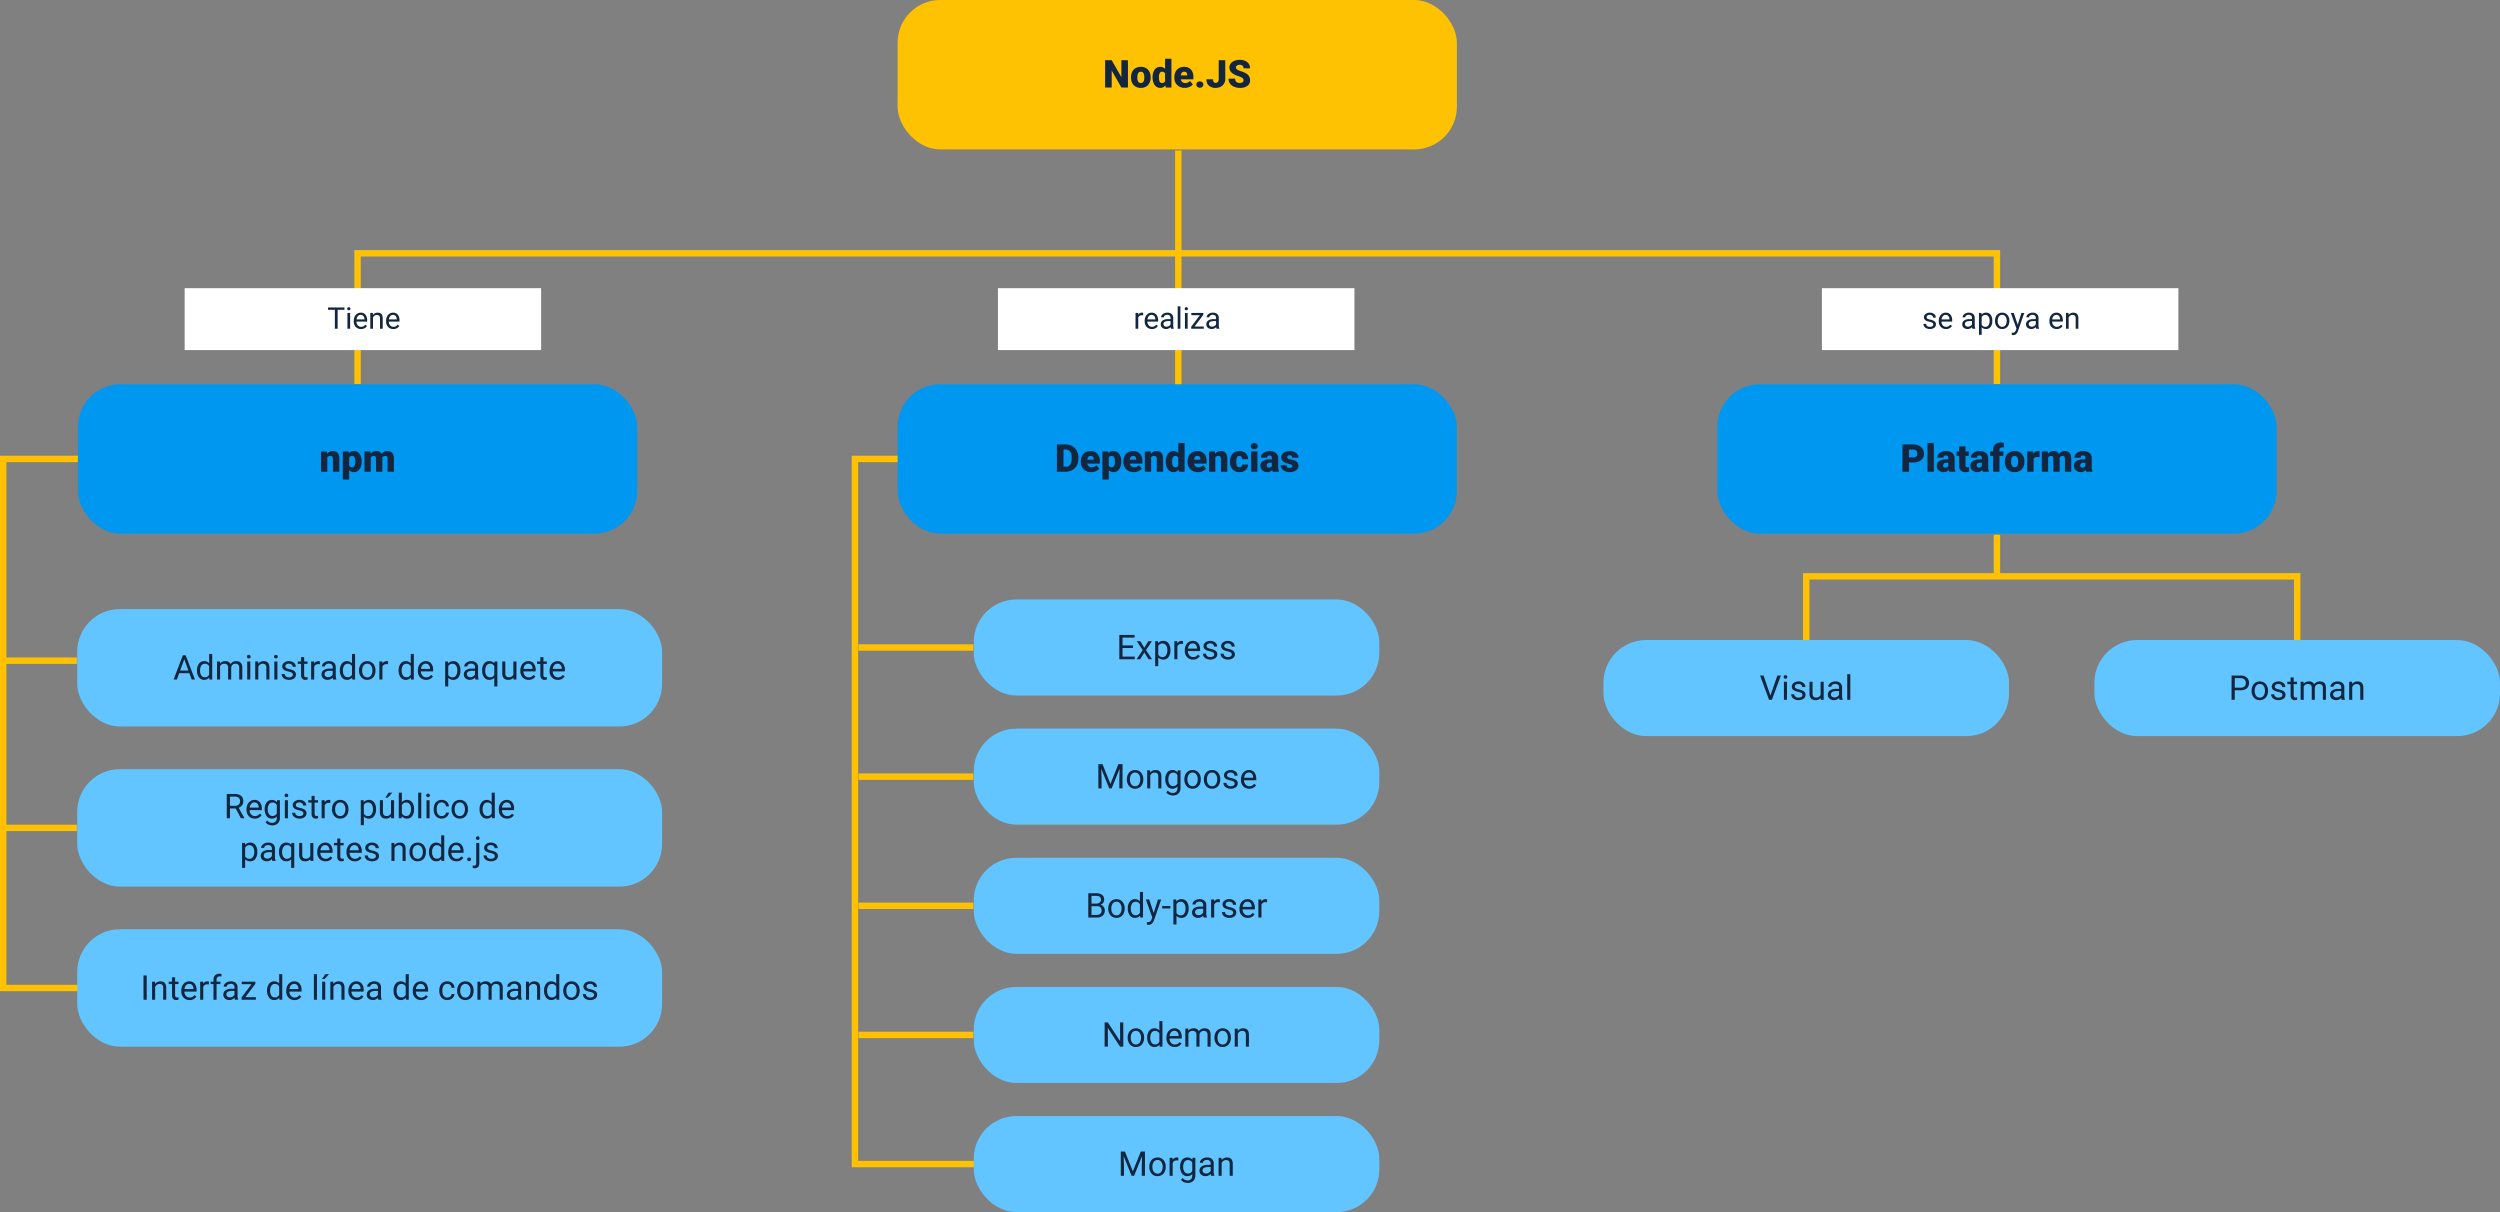 <svg xmlns="http://www.w3.org/2000/svg" width="1171.166" height="567.833" viewBox="0 0 1171.166 567.833">
  <rect x="0" y="0" width="1171.166" height="567.833" fill="#808080" stroke="none"/>
  <g id="Grupo_1066254" data-name="Grupo 1066254" transform="translate(-248.834 -442)">
    <rect id="Rectángulo_375064" data-name="Rectángulo 375064" width="262" height="70" rx="20" transform="translate(669.333 442)" fill="#ffc202"/>
    <path id="Trazado_802860" data-name="Trazado 802860" d="M-23.093,0h-3.067L-30.7-7.963V0h-3.085V-12.8H-30.7l4.526,7.963V-12.8h3.076Zm1.441-4.843A5.613,5.613,0,0,1-21.1-7.378a3.96,3.96,0,0,1,1.591-1.709,4.791,4.791,0,0,1,2.435-.6,4.373,4.373,0,0,1,3.366,1.323,5.076,5.076,0,0,1,1.23,3.6v.105a4.925,4.925,0,0,1-1.235,3.529A4.384,4.384,0,0,1-17.055.176a4.434,4.434,0,0,1-3.261-1.217,4.761,4.761,0,0,1-1.327-3.3Zm2.962.185a3.538,3.538,0,0,0,.413,1.934,1.376,1.376,0,0,0,1.222.615q1.582,0,1.617-2.435v-.3q0-2.558-1.635-2.558-1.485,0-1.608,2.206Zm7.146-.167a5.809,5.809,0,0,1,.976-3.56,3.211,3.211,0,0,1,2.725-1.3,2.731,2.731,0,0,1,2.145,1V-13.5h2.971V0H-5.392l-.149-1.02a2.8,2.8,0,0,1-2.32,1.2,3.205,3.205,0,0,1-2.689-1.3A5.993,5.993,0,0,1-11.544-4.825Zm2.962.185q0,2.531,1.477,2.531A1.458,1.458,0,0,0-5.7-2.936V-6.557A1.419,1.419,0,0,0-7.088-7.4q-1.371,0-1.485,2.215ZM3.555.176A4.889,4.889,0,0,1,.013-1.129a4.507,4.507,0,0,1-1.354-3.4v-.246A5.84,5.84,0,0,1-.8-7.348,3.955,3.955,0,0,1,.778-9.075a4.763,4.763,0,0,1,2.461-.611A4.117,4.117,0,0,1,6.4-8.442a4.887,4.887,0,0,1,1.16,3.467v1.151H1.674a2.135,2.135,0,0,0,.694,1.257,2.066,2.066,0,0,0,1.389.457,2.662,2.662,0,0,0,2.2-.984l1.354,1.6A3.784,3.784,0,0,1,5.739-.277,5.3,5.3,0,0,1,3.555.176ZM3.221-7.4q-1.3,0-1.547,1.723H4.663v-.229a1.467,1.467,0,0,0-.36-1.1A1.434,1.434,0,0,0,3.221-7.4Zm7.365,4.526a1.686,1.686,0,0,1,1.169.417,1.37,1.37,0,0,1,.466,1.068,1.37,1.37,0,0,1-.466,1.068A1.686,1.686,0,0,1,10.586.1,1.672,1.672,0,0,1,9.413-.325a1.379,1.379,0,0,1-.461-1.063,1.379,1.379,0,0,1,.461-1.063A1.672,1.672,0,0,1,10.586-2.874ZM19.428-12.8H22.5v8.78a4.2,4.2,0,0,1-.567,2.18A3.87,3.87,0,0,1,20.355-.352a4.835,4.835,0,0,1-2.263.527A4.661,4.661,0,0,1,14.84-.879a3.833,3.833,0,0,1-1.16-2.988h3.094a2.113,2.113,0,0,0,.3,1.274,1.2,1.2,0,0,0,1.015.4,1.148,1.148,0,0,0,.989-.479,2.251,2.251,0,0,0,.347-1.34ZM31.047-3.4a1.268,1.268,0,0,0-.479-1.055,5.954,5.954,0,0,0-1.683-.782,16.147,16.147,0,0,1-1.969-.782q-2.487-1.222-2.487-3.357a3.011,3.011,0,0,1,.62-1.876A4.008,4.008,0,0,1,26.8-12.52a6.823,6.823,0,0,1,2.549-.453,5.969,5.969,0,0,1,2.474.492,3.917,3.917,0,0,1,1.7,1.4A3.661,3.661,0,0,1,34.132-9H31.056a1.547,1.547,0,0,0-.479-1.213,1.867,1.867,0,0,0-1.3-.431,2.106,2.106,0,0,0-1.305.365,1.119,1.119,0,0,0-.479.927,1.127,1.127,0,0,0,.527.892,6.65,6.65,0,0,0,1.854.826,11.36,11.36,0,0,1,2.18.918,3.663,3.663,0,0,1,2.074,3.3A3.125,3.125,0,0,1,32.867-.782,5.629,5.629,0,0,1,29.4.176a6.888,6.888,0,0,1-2.817-.558,4.247,4.247,0,0,1-1.9-1.529,3.985,3.985,0,0,1-.637-2.237h3.094a1.963,1.963,0,0,0,.532,1.516,2.513,2.513,0,0,0,1.727.488,1.985,1.985,0,0,0,1.208-.33A1.088,1.088,0,0,0,31.047-3.4Z" transform="translate(800.333 483)" fill="#12263f"/>
    <path id="Trazado_802021" data-name="Trazado 802021" d="M-12196-9536v-61.332h768V-9536" transform="translate(12612.333 10158)" fill="none" stroke="#ffc202" stroke-width="3"/>
    <path id="Trazado_802855" data-name="Trazado 802855" d="M-12196-9564v-33.332h230V-9564" transform="translate(13290.998 10309.332)" fill="none" stroke="#ffc202" stroke-width="3"/>
    <path id="Trazado_802853" data-name="Trazado 802853" d="M-12196-9536v-61.332h247.834V-9536" transform="translate(9847.666 -11291.166) rotate(-90)" fill="none" stroke="#ffc202" stroke-width="3"/>
    <path id="Trazado_802854" data-name="Trazado 802854" d="M-12196-9536v-61.332h330.334V-9536" transform="translate(10246.666 -11208.666) rotate(-90)" fill="none" stroke="#ffc202" stroke-width="3"/>
    <line id="Línea_1672" data-name="Línea 1672" y2="110" transform="translate(800.833 512.5)" fill="none" stroke="#ffc202" stroke-width="3"/>
    <line id="Línea_1689" data-name="Línea 1689" y2="20" transform="translate(1184.333 692.5)" fill="none" stroke="#ffc202" stroke-width="3"/>
    <line id="Línea_1683" data-name="Línea 1683" x2="34" transform="translate(250.833 751.5)" fill="none" stroke="#ffc202" stroke-width="3"/>
    <line id="Línea_1685" data-name="Línea 1685" x2="53.833" transform="translate(651 745.333)" fill="none" stroke="#ffc202" stroke-width="3"/>
    <line id="Línea_1686" data-name="Línea 1686" x2="53.833" transform="translate(651 805.833)" fill="none" stroke="#ffc202" stroke-width="3"/>
    <line id="Línea_1687" data-name="Línea 1687" x2="53.833" transform="translate(651 866.333)" fill="none" stroke="#ffc202" stroke-width="3"/>
    <line id="Línea_1688" data-name="Línea 1688" x2="53.833" transform="translate(651 926.833)" fill="none" stroke="#ffc202" stroke-width="3"/>
    <line id="Línea_1684" data-name="Línea 1684" x2="34" transform="translate(250.833 829.833)" fill="none" stroke="#ffc202" stroke-width="3"/>
    <g id="Grupo_1066251" data-name="Grupo 1066251" transform="translate(-186 78)">
      <rect id="Rectángulo_375074" data-name="Rectángulo 375074" width="167" height="29" transform="translate(521.333 499)" fill="#fff"/>
      <path id="Trazado_802863" data-name="Trazado 802863" d="M-9.123-8.88h-3.2V0h-1.306V-8.88H-16.82V-9.953h7.7ZM-6.47,0H-7.735V-7.4H-6.47ZM-7.837-9.358a.755.755,0,0,1,.188-.52.706.706,0,0,1,.557-.212.717.717,0,0,1,.561.212.747.747,0,0,1,.191.52.722.722,0,0,1-.191.513.73.73,0,0,1-.561.205.718.718,0,0,1-.557-.205A.73.73,0,0,1-7.837-9.358Zm6.46,9.5A3.232,3.232,0,0,1-3.825-.851a3.666,3.666,0,0,1-.943-2.642v-.232a4.438,4.438,0,0,1,.42-1.965A3.28,3.28,0,0,1-3.172-7.044a2.956,2.956,0,0,1,1.637-.489,2.77,2.77,0,0,1,2.242.95,4.114,4.114,0,0,1,.8,2.721v.526H-3.5a2.629,2.629,0,0,0,.639,1.767A2.009,2.009,0,0,0-1.309-.9,2.2,2.2,0,0,0-.174-1.169a2.851,2.851,0,0,0,.813-.725l.772.6A3.106,3.106,0,0,1-1.377.137Zm-.157-6.631a1.687,1.687,0,0,0-1.285.557,2.708,2.708,0,0,0-.643,1.562H.243v-.1a2.409,2.409,0,0,0-.52-1.494A1.588,1.588,0,0,0-1.535-6.494Zm5.7-.9.041.93A2.7,2.7,0,0,1,6.422-7.533q2.345,0,2.365,2.646V0H7.523V-4.895a1.7,1.7,0,0,0-.366-1.183A1.466,1.466,0,0,0,6.04-6.46a1.825,1.825,0,0,0-1.08.328,2.228,2.228,0,0,0-.725.861V0H2.97V-7.4Zm9.6,7.533a3.232,3.232,0,0,1-2.447-.988,3.666,3.666,0,0,1-.943-2.642v-.232a4.438,4.438,0,0,1,.42-1.965A3.28,3.28,0,0,1,11.97-7.044a2.956,2.956,0,0,1,1.637-.489,2.77,2.77,0,0,1,2.242.95,4.114,4.114,0,0,1,.8,2.721v.526H11.638a2.629,2.629,0,0,0,.639,1.767A2.009,2.009,0,0,0,13.833-.9a2.2,2.2,0,0,0,1.135-.273,2.851,2.851,0,0,0,.813-.725l.772.6A3.106,3.106,0,0,1,13.764.137Zm-.157-6.631a1.687,1.687,0,0,0-1.285.557,2.708,2.708,0,0,0-.643,1.562h3.705v-.1a2.409,2.409,0,0,0-.52-1.494A1.588,1.588,0,0,0,13.607-6.494Z" transform="translate(605.333 518)" fill="#12263f"/>
    </g>
    <g id="Grupo_1066252" data-name="Grupo 1066252" transform="translate(195 78)">
      <rect id="Rectángulo_375074-2" data-name="Rectángulo 375074" width="167" height="29" transform="translate(521.333 499)" fill="#fff"/>
      <path id="Trazado_802862" data-name="Trazado 802862" d="M-15.962-6.262a3.79,3.79,0,0,0-.622-.048,1.667,1.667,0,0,0-1.688,1.06V0h-1.265V-7.4h1.23l.021.854a1.969,1.969,0,0,1,1.764-.991,1.292,1.292,0,0,1,.561.1Zm4.1,6.4a3.232,3.232,0,0,1-2.447-.988,3.666,3.666,0,0,1-.943-2.642v-.232a4.438,4.438,0,0,1,.42-1.965,3.28,3.28,0,0,1,1.176-1.354,2.956,2.956,0,0,1,1.637-.489,2.77,2.77,0,0,1,2.242.95,4.114,4.114,0,0,1,.8,2.721v.526h-5.011a2.629,2.629,0,0,0,.639,1.767A2.009,2.009,0,0,0-11.792-.9a2.2,2.2,0,0,0,1.135-.273,2.851,2.851,0,0,0,.813-.725l.772.6A3.106,3.106,0,0,1-11.86.137Zm-.157-6.631a1.687,1.687,0,0,0-1.285.557,2.708,2.708,0,0,0-.643,1.562h3.705v-.1a2.409,2.409,0,0,0-.52-1.494A1.588,1.588,0,0,0-12.018-6.494ZM-2.946,0a2.657,2.657,0,0,1-.178-.779A2.822,2.822,0,0,1-5.229.137,2.611,2.611,0,0,1-7.024-.482a2,2,0,0,1-.7-1.569,2.091,2.091,0,0,1,.878-1.794,4.142,4.142,0,0,1,2.471-.639h1.23v-.581a1.42,1.42,0,0,0-.4-1.056A1.593,1.593,0,0,0-4.71-6.515a1.844,1.844,0,0,0-1.135.342,1.007,1.007,0,0,0-.458.827H-7.574a1.745,1.745,0,0,1,.393-1.07,2.683,2.683,0,0,1,1.066-.817,3.588,3.588,0,0,1,1.48-.3,2.924,2.924,0,0,1,2,.639,2.306,2.306,0,0,1,.752,1.76v3.4a4.162,4.162,0,0,0,.26,1.62V0Zm-2.1-.964a2.223,2.223,0,0,0,1.128-.308,1.861,1.861,0,0,0,.772-.8V-3.589h-.991q-2.324,0-2.324,1.36a1.151,1.151,0,0,0,.4.93A1.524,1.524,0,0,0-5.045-.964ZM1.477,0H.212V-10.5H1.477Zm3.4,0H3.609V-7.4H4.874ZM3.507-9.358a.755.755,0,0,1,.188-.52.706.706,0,0,1,.557-.212.717.717,0,0,1,.561.212A.747.747,0,0,1,5-9.358a.722.722,0,0,1-.191.513.73.73,0,0,1-.561.205.718.718,0,0,1-.557-.205A.73.73,0,0,1,3.507-9.358Zm4.58,8.326h4.327V0H6.542V-.93l4.081-5.421H6.6V-7.4h5.605v.9ZM18.4,0a2.657,2.657,0,0,1-.178-.779,2.822,2.822,0,0,1-2.105.916,2.611,2.611,0,0,1-1.794-.619,2,2,0,0,1-.7-1.569A2.091,2.091,0,0,1,14.5-3.845a4.142,4.142,0,0,1,2.471-.639H18.2v-.581a1.42,1.42,0,0,0-.4-1.056,1.593,1.593,0,0,0-1.169-.393,1.844,1.844,0,0,0-1.135.342,1.007,1.007,0,0,0-.458.827H13.774a1.745,1.745,0,0,1,.393-1.07,2.683,2.683,0,0,1,1.066-.817,3.588,3.588,0,0,1,1.48-.3,2.924,2.924,0,0,1,2,.639,2.306,2.306,0,0,1,.752,1.76v3.4a4.162,4.162,0,0,0,.26,1.62V0ZM16.3-.964a2.223,2.223,0,0,0,1.128-.308,1.861,1.861,0,0,0,.772-.8V-3.589h-.991q-2.324,0-2.324,1.36a1.151,1.151,0,0,0,.4.93A1.524,1.524,0,0,0,16.3-.964Z" transform="translate(605.333 518)" fill="#12263f"/>
    </g>
    <g id="Grupo_1066253" data-name="Grupo 1066253" transform="translate(581 78)">
      <rect id="Rectángulo_375074-3" data-name="Rectángulo 375074" width="167" height="29" transform="translate(521.333 499)" fill="#fff"/>
      <path id="Trazado_802861" data-name="Trazado 802861" d="M-31.835-1.962a.931.931,0,0,0-.386-.8,3.718,3.718,0,0,0-1.347-.489,6.367,6.367,0,0,1-1.524-.492,2.169,2.169,0,0,1-.834-.684,1.635,1.635,0,0,1-.27-.943A1.919,1.919,0,0,1-35.427-6.9a3,3,0,0,1,1.965-.629,3.091,3.091,0,0,1,2.041.649,2.063,2.063,0,0,1,.783,1.661H-31.91a1.142,1.142,0,0,0-.441-.9,1.652,1.652,0,0,0-1.111-.376,1.729,1.729,0,0,0-1.08.3.947.947,0,0,0-.39.786.767.767,0,0,0,.362.69,4.458,4.458,0,0,0,1.309.444,6.821,6.821,0,0,1,1.535.506,2.239,2.239,0,0,1,.872.708,1.74,1.74,0,0,1,.284,1.008,1.893,1.893,0,0,1-.793,1.589,3.326,3.326,0,0,1-2.058.6,3.725,3.725,0,0,1-1.572-.314,2.557,2.557,0,0,1-1.07-.878,2.117,2.117,0,0,1-.386-1.22h1.265a1.309,1.309,0,0,0,.509,1.008A1.976,1.976,0,0,0-33.421-.9a2.039,2.039,0,0,0,1.152-.291A.893.893,0,0,0-31.835-1.962Zm5.981,2.1A3.232,3.232,0,0,1-28.3-.851a3.666,3.666,0,0,1-.943-2.642v-.232a4.438,4.438,0,0,1,.42-1.965,3.28,3.28,0,0,1,1.176-1.354,2.956,2.956,0,0,1,1.637-.489,2.77,2.77,0,0,1,2.242.95,4.114,4.114,0,0,1,.8,2.721v.526h-5.011a2.629,2.629,0,0,0,.639,1.767A2.009,2.009,0,0,0-25.785-.9a2.2,2.2,0,0,0,1.135-.273,2.851,2.851,0,0,0,.813-.725l.772.6A3.106,3.106,0,0,1-25.854.137Zm-.157-6.631a1.687,1.687,0,0,0-1.285.557,2.708,2.708,0,0,0-.643,1.562h3.705v-.1a2.409,2.409,0,0,0-.52-1.494A1.588,1.588,0,0,0-26.011-6.494ZM-13.474,0a2.657,2.657,0,0,1-.178-.779,2.822,2.822,0,0,1-2.105.916,2.611,2.611,0,0,1-1.794-.619,2,2,0,0,1-.7-1.569,2.091,2.091,0,0,1,.878-1.794A4.142,4.142,0,0,1-14.9-4.484h1.23v-.581a1.42,1.42,0,0,0-.4-1.056,1.593,1.593,0,0,0-1.169-.393,1.844,1.844,0,0,0-1.135.342,1.007,1.007,0,0,0-.458.827H-18.1a1.745,1.745,0,0,1,.393-1.07,2.683,2.683,0,0,1,1.066-.817,3.588,3.588,0,0,1,1.48-.3,2.924,2.924,0,0,1,2,.639,2.306,2.306,0,0,1,.752,1.76v3.4a4.162,4.162,0,0,0,.26,1.62V0Zm-2.1-.964a2.223,2.223,0,0,0,1.128-.308,1.861,1.861,0,0,0,.772-.8V-3.589h-.991q-2.324,0-2.324,1.36a1.151,1.151,0,0,0,.4.93A1.524,1.524,0,0,0-15.572-.964Zm11.4-2.652A4.429,4.429,0,0,1-4.949-.9,2.476,2.476,0,0,1-7.041.137,2.713,2.713,0,0,1-9.16-.718V2.844h-1.265V-7.4H-9.27l.062.82a2.605,2.605,0,0,1,2.146-.957,2.522,2.522,0,0,1,2.109,1,4.477,4.477,0,0,1,.776,2.8ZM-5.441-3.76a3.268,3.268,0,0,0-.533-1.976A1.718,1.718,0,0,0-7.437-6.46,1.859,1.859,0,0,0-9.16-5.441v3.534A1.863,1.863,0,0,0-7.424-.9a1.71,1.71,0,0,0,1.446-.721A3.567,3.567,0,0,0-5.441-3.76Zm2.536-.007a4.369,4.369,0,0,1,.427-1.955,3.187,3.187,0,0,1,1.189-1.34,3.238,3.238,0,0,1,1.74-.472A3.119,3.119,0,0,1,2.9-6.487a4.024,4.024,0,0,1,.933,2.782v.089a4.407,4.407,0,0,1-.414,1.938A3.14,3.14,0,0,1,2.232-.342,3.275,3.275,0,0,1,.465.137,3.111,3.111,0,0,1-1.972-.909a4,4,0,0,1-.933-2.769Zm1.271.15a3.164,3.164,0,0,0,.571,1.976A1.827,1.827,0,0,0,.465-.9,1.816,1.816,0,0,0,2-1.651a3.46,3.46,0,0,0,.567-2.116,3.159,3.159,0,0,0-.578-1.972A1.836,1.836,0,0,0,.451-6.494a1.816,1.816,0,0,0-1.511.745A3.434,3.434,0,0,0-1.634-3.616ZM7.731-1.853,9.454-7.4h1.354L7.834,1.142Q7.144,2.987,5.64,2.987L5.4,2.967l-.472-.089V1.853l.342.027a1.683,1.683,0,0,0,1-.26A1.88,1.88,0,0,0,6.863.67l.28-.752L4.5-7.4H5.886ZM16.4,0a2.657,2.657,0,0,1-.178-.779,2.822,2.822,0,0,1-2.105.916,2.611,2.611,0,0,1-1.794-.619,2,2,0,0,1-.7-1.569A2.091,2.091,0,0,1,12.5-3.845a4.142,4.142,0,0,1,2.471-.639H16.2v-.581a1.42,1.42,0,0,0-.4-1.056,1.593,1.593,0,0,0-1.169-.393,1.844,1.844,0,0,0-1.135.342,1.007,1.007,0,0,0-.458.827H11.771a1.745,1.745,0,0,1,.393-1.07,2.683,2.683,0,0,1,1.066-.817,3.588,3.588,0,0,1,1.48-.3,2.924,2.924,0,0,1,2,.639,2.306,2.306,0,0,1,.752,1.76v3.4a4.162,4.162,0,0,0,.26,1.62V0ZM14.3-.964a2.223,2.223,0,0,0,1.128-.308,1.861,1.861,0,0,0,.772-.8V-3.589H15.21q-2.324,0-2.324,1.36a1.151,1.151,0,0,0,.4.93A1.524,1.524,0,0,0,14.3-.964ZM25.983.137a3.232,3.232,0,0,1-2.447-.988,3.666,3.666,0,0,1-.943-2.642v-.232a4.438,4.438,0,0,1,.42-1.965,3.28,3.28,0,0,1,1.176-1.354,2.956,2.956,0,0,1,1.637-.489,2.77,2.77,0,0,1,2.242.95,4.114,4.114,0,0,1,.8,2.721v.526H23.857A2.629,2.629,0,0,0,24.5-1.569,2.009,2.009,0,0,0,26.052-.9a2.2,2.2,0,0,0,1.135-.273A2.851,2.851,0,0,0,28-1.894l.772.6A3.106,3.106,0,0,1,25.983.137Zm-.157-6.631a1.687,1.687,0,0,0-1.285.557A2.708,2.708,0,0,0,23.9-4.375H27.6v-.1a2.409,2.409,0,0,0-.52-1.494A1.588,1.588,0,0,0,25.826-6.494Zm5.7-.9.041.93a2.7,2.7,0,0,1,2.215-1.066q2.345,0,2.365,2.646V0H34.884V-4.895a1.7,1.7,0,0,0-.366-1.183A1.466,1.466,0,0,0,33.4-6.46a1.825,1.825,0,0,0-1.08.328,2.228,2.228,0,0,0-.725.861V0H30.331V-7.4Z" transform="translate(605.333 518)" fill="#12263f"/>
    </g>
    <rect id="Rectángulo_375705" data-name="Rectángulo 375705" width="262" height="70" rx="20" transform="translate(285.333 622)" fill="#0097f1"/>
    <rect id="Rectángulo_375706" data-name="Rectángulo 375706" width="262" height="70" rx="20" transform="translate(669.333 622)" fill="#0097f1"/>
    <rect id="Rectángulo_375707" data-name="Rectángulo 375707" width="262" height="70" rx="20" transform="translate(1053.333 622)" fill="#0097f1"/>
    <path id="Trazado_802864" data-name="Trazado 802864" d="M-14.344-9.51l.1,1.116a3.225,3.225,0,0,1,2.716-1.292A2.713,2.713,0,0,1-9.312-8.8a4.226,4.226,0,0,1,.76,2.672V0h-2.971V-6a1.6,1.6,0,0,0-.29-1.059A1.342,1.342,0,0,0-12.867-7.4a1.413,1.413,0,0,0-1.292.686V0h-2.962V-9.51ZM1.916-4.685a5.735,5.735,0,0,1-1,3.538A3.2,3.2,0,0,1-1.775.176,2.742,2.742,0,0,1-3.929-.782V3.656H-6.891V-9.51h2.769l.088.879A2.742,2.742,0,0,1-1.793-9.686,3.224,3.224,0,0,1,.94-8.389a5.805,5.805,0,0,1,.976,3.564Zm-2.962-.185q0-2.531-1.477-2.531a1.394,1.394,0,0,0-1.406.756V-2.9A1.439,1.439,0,0,0-2.5-2.109q1.415,0,1.459-2.443ZM6.021-9.51l.1,1.116A3.27,3.27,0,0,1,8.833-9.686a2.407,2.407,0,0,1,2.435,1.433,3.165,3.165,0,0,1,2.795-1.433q2.892,0,2.971,3.5V0H14.063V-6a1.813,1.813,0,0,0-.246-1.063,1.048,1.048,0,0,0-.9-.334,1.4,1.4,0,0,0-1.31.782l.009.123V0H8.648V-5.985a1.906,1.906,0,0,0-.237-1.081A1.045,1.045,0,0,0,7.506-7.4a1.42,1.42,0,0,0-1.3.782V0H3.243V-9.51Z" transform="translate(416.333 663)" fill="#12263f"/>
    <path id="Trazado_802865" data-name="Trazado 802865" d="M-56.369,0V-12.8h4.122a6.064,6.064,0,0,1,3.05.769,5.406,5.406,0,0,1,2.114,2.171,6.554,6.554,0,0,1,.769,3.142v.589a6.592,6.592,0,0,1-.743,3.151A5.429,5.429,0,0,1-49.148-.8a5.93,5.93,0,0,1-3.01.8Zm3.085-10.415v8.042h1.072a2.4,2.4,0,0,0,2.039-.945,4.63,4.63,0,0,0,.712-2.808V-6.68a4.592,4.592,0,0,0-.712-2.795,2.442,2.442,0,0,0-2.074-.94ZM-40.267.176a4.889,4.889,0,0,1-3.542-1.305,4.507,4.507,0,0,1-1.354-3.4v-.246a5.84,5.84,0,0,1,.541-2.575,3.955,3.955,0,0,1,1.578-1.727,4.763,4.763,0,0,1,2.461-.611,4.117,4.117,0,0,1,3.164,1.244,4.887,4.887,0,0,1,1.16,3.467v1.151h-5.889a2.135,2.135,0,0,0,.694,1.257,2.066,2.066,0,0,0,1.389.457,2.662,2.662,0,0,0,2.2-.984l1.354,1.6A3.784,3.784,0,0,1-38.083-.277,5.3,5.3,0,0,1-40.267.176ZM-40.6-7.4q-1.3,0-1.547,1.723h2.988v-.229a1.467,1.467,0,0,0-.36-1.1A1.434,1.434,0,0,0-40.6-7.4ZM-26.24-4.685a5.735,5.735,0,0,1-1,3.538A3.2,3.2,0,0,1-29.931.176a2.742,2.742,0,0,1-2.153-.958V3.656h-2.962V-9.51h2.769l.088.879a2.742,2.742,0,0,1,2.241-1.055,3.224,3.224,0,0,1,2.733,1.3,5.805,5.805,0,0,1,.976,3.564ZM-29.2-4.869q0-2.531-1.477-2.531a1.394,1.394,0,0,0-1.406.756V-2.9a1.439,1.439,0,0,0,1.424.791q1.415,0,1.459-2.443ZM-20.333.176a4.889,4.889,0,0,1-3.542-1.305,4.507,4.507,0,0,1-1.354-3.4v-.246a5.84,5.84,0,0,1,.541-2.575,3.955,3.955,0,0,1,1.578-1.727,4.763,4.763,0,0,1,2.461-.611,4.117,4.117,0,0,1,3.164,1.244,4.887,4.887,0,0,1,1.16,3.467v1.151h-5.889a2.135,2.135,0,0,0,.694,1.257,2.066,2.066,0,0,0,1.389.457,2.662,2.662,0,0,0,2.2-.984l1.354,1.6A3.784,3.784,0,0,1-18.149-.277,5.3,5.3,0,0,1-20.333.176ZM-20.667-7.4q-1.3,0-1.547,1.723h2.988v-.229a1.467,1.467,0,0,0-.36-1.1A1.434,1.434,0,0,0-20.667-7.4Zm8.253-2.109.1,1.116A3.225,3.225,0,0,1-9.6-9.686,2.713,2.713,0,0,1-7.383-8.8a4.226,4.226,0,0,1,.76,2.672V0H-9.593V-6a1.6,1.6,0,0,0-.29-1.059A1.342,1.342,0,0,0-10.938-7.4a1.413,1.413,0,0,0-1.292.686V0h-2.962V-9.51Zm7.058,4.685a5.809,5.809,0,0,1,.976-3.56,3.211,3.211,0,0,1,2.725-1.3,2.731,2.731,0,0,1,2.145,1V-13.5H3.458V0H.8L.646-1.02a2.8,2.8,0,0,1-2.32,1.2,3.205,3.205,0,0,1-2.689-1.3A5.993,5.993,0,0,1-5.357-4.825Zm2.962.185q0,2.531,1.477,2.531A1.458,1.458,0,0,0,.488-2.936V-6.557A1.419,1.419,0,0,0-.9-7.4q-1.371,0-1.485,2.215ZM9.743.176A4.889,4.889,0,0,1,6.2-1.129a4.507,4.507,0,0,1-1.354-3.4v-.246a5.84,5.84,0,0,1,.541-2.575A3.955,3.955,0,0,1,6.965-9.075a4.763,4.763,0,0,1,2.461-.611A4.117,4.117,0,0,1,12.59-8.442a4.887,4.887,0,0,1,1.16,3.467v1.151H7.862a2.135,2.135,0,0,0,.694,1.257,2.066,2.066,0,0,0,1.389.457,2.662,2.662,0,0,0,2.2-.984l1.354,1.6A3.784,3.784,0,0,1,11.927-.277,5.3,5.3,0,0,1,9.743.176ZM9.409-7.4q-1.3,0-1.547,1.723H10.85v-.229a1.467,1.467,0,0,0-.36-1.1A1.434,1.434,0,0,0,9.409-7.4ZM17.662-9.51l.1,1.116a3.225,3.225,0,0,1,2.716-1.292,2.713,2.713,0,0,1,2.219.888,4.226,4.226,0,0,1,.76,2.672V0H20.483V-6a1.6,1.6,0,0,0-.29-1.059A1.342,1.342,0,0,0,19.138-7.4a1.413,1.413,0,0,0-1.292.686V0H14.884V-9.51Zm11.452,7.4a1.317,1.317,0,0,0,.967-.338,1.241,1.241,0,0,0,.334-.945h2.777A3.288,3.288,0,0,1,32.071-.826a4.168,4.168,0,0,1-2.887,1,4.22,4.22,0,0,1-3.27-1.3,5.125,5.125,0,0,1-1.2-3.6v-.123A5.792,5.792,0,0,1,25.251-7.4a3.872,3.872,0,0,1,1.534-1.7,4.573,4.573,0,0,1,2.373-.593A4.116,4.116,0,0,1,32.1-8.657a3.647,3.647,0,0,1,1.09,2.786H30.415A1.626,1.626,0,0,0,30.054-7a1.244,1.244,0,0,0-.967-.4q-1.151,0-1.345,1.468a10.357,10.357,0,0,0-.062,1.283,4.068,4.068,0,0,0,.343,1.986A1.187,1.187,0,0,0,29.114-2.109ZM37.569,0H34.6V-9.51h2.971ZM34.422-11.971a1.334,1.334,0,0,1,.457-1.043,1.718,1.718,0,0,1,1.187-.407,1.718,1.718,0,0,1,1.187.407,1.334,1.334,0,0,1,.457,1.043,1.334,1.334,0,0,1-.457,1.043,1.718,1.718,0,0,1-1.187.407,1.718,1.718,0,0,1-1.187-.407A1.334,1.334,0,0,1,34.422-11.971ZM44.75,0a3.344,3.344,0,0,1-.281-.853A2.754,2.754,0,0,1,42.183.176,3.374,3.374,0,0,1,39.9-.637a2.588,2.588,0,0,1-.94-2.043A2.66,2.66,0,0,1,40.1-5.019a5.821,5.821,0,0,1,3.322-.791h.914v-.5q0-1.316-1.134-1.316a.927.927,0,0,0-1.055,1.042H39.186a2.655,2.655,0,0,1,1.173-2.239,4.931,4.931,0,0,1,2.993-.86,4.323,4.323,0,0,1,2.874.888,3.086,3.086,0,0,1,1.081,2.435v4.21a4.311,4.311,0,0,0,.4,2V0ZM42.9-1.934a1.652,1.652,0,0,0,.918-.237,1.487,1.487,0,0,0,.523-.536V-4.228h-.861q-1.547,0-1.547,1.389a.848.848,0,0,0,.272.655A.986.986,0,0,0,42.9-1.934Zm11.03-.738a.684.684,0,0,0-.4-.606,6.016,6.016,0,0,0-1.5-.475A6.853,6.853,0,0,1,50.2-4.4a3.062,3.062,0,0,1-1.1-.971,2.319,2.319,0,0,1-.378-1.31A2.628,2.628,0,0,1,49.8-8.837a4.453,4.453,0,0,1,2.83-.848,4.934,4.934,0,0,1,3.023.853A2.666,2.666,0,0,1,56.8-6.592H53.829q0-1.143-1.2-1.143a1.194,1.194,0,0,0-.782.259.8.8,0,0,0-.316.646.737.737,0,0,0,.387.642,3.654,3.654,0,0,0,1.235.4,10.671,10.671,0,0,1,1.49.378A2.706,2.706,0,0,1,56.782-2.76,2.491,2.491,0,0,1,55.626-.642a5.068,5.068,0,0,1-2.993.817,5.172,5.172,0,0,1-2.18-.439,3.645,3.645,0,0,1-1.494-1.2,2.707,2.707,0,0,1-.536-1.591h2.769a1.145,1.145,0,0,0,.439.962,1.808,1.808,0,0,0,1.081.3,1.422,1.422,0,0,0,.91-.246A.787.787,0,0,0,53.925-2.672Z" transform="translate(800.333 663)" fill="#12263f"/>
    <path id="Trazado_802866" data-name="Trazado 802866" d="M-41.177-4.342V0h-3.085V-12.8h5.106a5.948,5.948,0,0,1,2.6.541,4.074,4.074,0,0,1,1.749,1.538,4.2,4.2,0,0,1,.62,2.263,3.7,3.7,0,0,1-1.34,2.993,5.561,5.561,0,0,1-3.678,1.121Zm0-2.382h2.021a1.906,1.906,0,0,0,1.367-.448,1.665,1.665,0,0,0,.47-1.266A2.059,2.059,0,0,0-37.8-9.87a1.712,1.712,0,0,0-1.318-.545h-2.057ZM-29.558,0h-2.971V-13.5h2.971Zm7.181,0a3.344,3.344,0,0,1-.281-.853A2.754,2.754,0,0,1-24.943.176a3.374,3.374,0,0,1-2.285-.813,2.588,2.588,0,0,1-.94-2.043,2.66,2.66,0,0,1,1.143-2.338A5.821,5.821,0,0,1-23.7-5.81h.914v-.5q0-1.316-1.134-1.316a.927.927,0,0,0-1.055,1.042H-27.94a2.655,2.655,0,0,1,1.173-2.239,4.931,4.931,0,0,1,2.993-.86A4.323,4.323,0,0,1-20.9-8.8a3.086,3.086,0,0,1,1.081,2.435v4.21a4.311,4.311,0,0,0,.4,2V0Zm-1.854-1.934a1.652,1.652,0,0,0,.918-.237,1.487,1.487,0,0,0,.523-.536V-4.228h-.861q-1.547,0-1.547,1.389a.848.848,0,0,0,.272.655A.986.986,0,0,0-24.231-1.934Zm9.5-9.94V-9.51h1.564v2.057H-14.73V-3.1a1.111,1.111,0,0,0,.193.747,1.037,1.037,0,0,0,.765.211,4.345,4.345,0,0,0,.738-.053V-.079A5.466,5.466,0,0,1-14.7.176a3.1,3.1,0,0,1-2.259-.721,2.954,2.954,0,0,1-.729-2.188v-4.72h-1.213V-9.51h1.213v-2.364ZM-6.645,0a3.344,3.344,0,0,1-.281-.853A2.754,2.754,0,0,1-9.211.176,3.374,3.374,0,0,1-11.5-.637a2.588,2.588,0,0,1-.94-2.043,2.66,2.66,0,0,1,1.143-2.338A5.821,5.821,0,0,1-7.972-5.81h.914v-.5q0-1.316-1.134-1.316A.927.927,0,0,0-9.246-6.587h-2.962a2.655,2.655,0,0,1,1.173-2.239,4.931,4.931,0,0,1,2.993-.86A4.323,4.323,0,0,1-5.168-8.8,3.086,3.086,0,0,1-4.087-6.363v4.21a4.311,4.311,0,0,0,.4,2V0ZM-8.5-1.934a1.652,1.652,0,0,0,.918-.237,1.487,1.487,0,0,0,.523-.536V-4.228h-.861q-1.547,0-1.547,1.389a.848.848,0,0,0,.272.655A.986.986,0,0,0-8.5-1.934ZM-1.793,0V-7.453h-1.38V-9.51h1.38v-.756a3.286,3.286,0,0,1,.958-2.522,3.785,3.785,0,0,1,2.689-.9,5.89,5.89,0,0,1,1.389.185l.009,2.18a2.706,2.706,0,0,0-.729-.079q-1.345,0-1.345,1.16v.729H3.032v2.057H1.178V0ZM3.7-4.843a5.613,5.613,0,0,1,.554-2.536A3.96,3.96,0,0,1,5.845-9.088a4.791,4.791,0,0,1,2.435-.6,4.373,4.373,0,0,1,3.366,1.323,5.076,5.076,0,0,1,1.23,3.6v.105a4.925,4.925,0,0,1-1.235,3.529A4.384,4.384,0,0,1,8.3.176,4.434,4.434,0,0,1,5.036-1.042a4.761,4.761,0,0,1-1.327-3.3Zm2.962.185a3.538,3.538,0,0,0,.413,1.934A1.376,1.376,0,0,0,8.3-2.109q1.582,0,1.617-2.435v-.3Q9.914-7.4,8.279-7.4q-1.485,0-1.608,2.206ZM19.934-6.829l-.976-.07a1.752,1.752,0,0,0-1.793.879V0H14.2V-9.51H16.98l.1,1.222a2.294,2.294,0,0,1,2.083-1.4,2.888,2.888,0,0,1,.826.105ZM23.8-9.51l.1,1.116a3.27,3.27,0,0,1,2.716-1.292,2.407,2.407,0,0,1,2.435,1.433,3.165,3.165,0,0,1,2.795-1.433q2.892,0,2.971,3.5V0H31.843V-6A1.813,1.813,0,0,0,31.6-7.066a1.048,1.048,0,0,0-.9-.334,1.4,1.4,0,0,0-1.31.782L29.4-6.5V0H26.429V-5.985a1.906,1.906,0,0,0-.237-1.081,1.045,1.045,0,0,0-.905-.334,1.42,1.42,0,0,0-1.3.782V0H21.023V-9.51ZM41.862,0a3.344,3.344,0,0,1-.281-.853A2.754,2.754,0,0,1,39.3.176a3.374,3.374,0,0,1-2.285-.813,2.588,2.588,0,0,1-.94-2.043,2.66,2.66,0,0,1,1.143-2.338,5.821,5.821,0,0,1,3.322-.791h.914v-.5q0-1.316-1.134-1.316a.927.927,0,0,0-1.055,1.042H36.3a2.655,2.655,0,0,1,1.173-2.239,4.931,4.931,0,0,1,2.993-.86,4.323,4.323,0,0,1,2.874.888A3.086,3.086,0,0,1,44.42-6.363v4.21a4.311,4.311,0,0,0,.4,2V0ZM40.008-1.934a1.652,1.652,0,0,0,.918-.237,1.487,1.487,0,0,0,.523-.536V-4.228h-.861q-1.547,0-1.547,1.389a.848.848,0,0,0,.272.655A.986.986,0,0,0,40.008-1.934Z" transform="translate(1184.333 663)" fill="#12263f"/>
    <rect id="Rectángulo_375704" data-name="Rectángulo 375704" width="274" height="55" rx="20" transform="translate(285 727.333)" fill="#63c5ff"/>
    <rect id="Rectángulo_375710" data-name="Rectángulo 375710" width="190" height="45" rx="20" transform="translate(705 722.833)" fill="#63c5ff"/>
    <rect id="Rectángulo_375715" data-name="Rectángulo 375715" width="190" height="45" rx="20" transform="translate(1000 741.833)" fill="#63c5ff"/>
    <rect id="Rectángulo_375716" data-name="Rectángulo 375716" width="190" height="45" rx="20" transform="translate(1230 741.833)" fill="#63c5ff"/>
    <rect id="Rectángulo_375711" data-name="Rectángulo 375711" width="190" height="45" rx="20" transform="translate(705 783.333)" fill="#63c5ff"/>
    <rect id="Rectángulo_375712" data-name="Rectángulo 375712" width="190" height="45" rx="20" transform="translate(705 843.833)" fill="#63c5ff"/>
    <rect id="Rectángulo_375713" data-name="Rectángulo 375713" width="190" height="45" rx="20" transform="translate(705 904.333)" fill="#63c5ff"/>
    <rect id="Rectángulo_375714" data-name="Rectángulo 375714" width="190" height="45" rx="20" transform="translate(705 964.833)" fill="#63c5ff"/>
    <rect id="Rectángulo_375709" data-name="Rectángulo 375709" width="274" height="55" rx="20" transform="translate(285 877.333)" fill="#63c5ff"/>
    <rect id="Rectángulo_375708" data-name="Rectángulo 375708" width="274" height="55" rx="20" transform="translate(285 802.333)" fill="#63c5ff"/>
    <path id="Trazado_802874" data-name="Trazado 802874" d="M-84.457-2.977h-4.766L-90.293,0H-91.84L-87.5-11.375h1.313L-81.832,0h-1.539ZM-88.77-4.2H-84.9l-1.937-5.32Zm7.891-.094a4.952,4.952,0,0,1,.922-3.129,2.915,2.915,0,0,1,2.414-1.184,2.932,2.932,0,0,1,2.352,1.016V-12h1.445V0h-1.328l-.07-.906A2.943,2.943,0,0,1-77.559.156a2.887,2.887,0,0,1-2.395-1.2,5.008,5.008,0,0,1-.926-3.141Zm1.445.164a3.749,3.749,0,0,0,.594,2.25A1.92,1.92,0,0,0-77.2-1.07,2.109,2.109,0,0,0-75.191-2.3V-6.187a2.125,2.125,0,0,0-1.992-1.2,1.929,1.929,0,0,0-1.656.82A4.128,4.128,0,0,0-79.434-4.133Zm9.289-4.32.039.938A3.122,3.122,0,0,1-67.6-8.609,2.417,2.417,0,0,1-65.184-7.25a3.2,3.2,0,0,1,1.1-.984,3.242,3.242,0,0,1,1.6-.375q2.781,0,2.828,2.945V0h-1.445V-5.578a1.941,1.941,0,0,0-.414-1.355,1.823,1.823,0,0,0-1.391-.449,1.917,1.917,0,0,0-1.336.48,1.949,1.949,0,0,0-.617,1.293V0h-1.453V-5.539a1.613,1.613,0,0,0-1.8-1.844,1.934,1.934,0,0,0-1.945,1.211V0h-1.445V-8.453ZM-55.91,0h-1.445V-8.453h1.445Zm-1.562-10.7a.863.863,0,0,1,.215-.594.807.807,0,0,1,.637-.242.819.819,0,0,1,.641.242.854.854,0,0,1,.219.594.826.826,0,0,1-.219.586.834.834,0,0,1-.641.234.821.821,0,0,1-.637-.234A.834.834,0,0,1-57.473-10.7Zm5.242,2.242.047,1.063a3.08,3.08,0,0,1,2.531-1.219q2.68,0,2.7,3.023V0h-1.445V-5.594a1.946,1.946,0,0,0-.418-1.352,1.675,1.675,0,0,0-1.277-.437,2.086,2.086,0,0,0-1.234.375,2.546,2.546,0,0,0-.828.984V0H-53.6V-8.453ZM-43.2,0h-1.445V-8.453H-43.2Zm-1.562-10.7a.863.863,0,0,1,.215-.594.807.807,0,0,1,.637-.242.819.819,0,0,1,.641.242.854.854,0,0,1,.219.594.826.826,0,0,1-.219.586.834.834,0,0,1-.641.234.821.821,0,0,1-.637-.234A.834.834,0,0,1-44.762-10.7Zm8.8,8.453a1.064,1.064,0,0,0-.441-.91,4.249,4.249,0,0,0-1.539-.559,7.277,7.277,0,0,1-1.742-.562,2.479,2.479,0,0,1-.953-.781,1.869,1.869,0,0,1-.309-1.078,2.193,2.193,0,0,1,.879-1.758,3.432,3.432,0,0,1,2.246-.719,3.532,3.532,0,0,1,2.332.742,2.357,2.357,0,0,1,.895,1.9h-1.453a1.3,1.3,0,0,0-.5-1.023,1.888,1.888,0,0,0-1.27-.43,1.976,1.976,0,0,0-1.234.344,1.082,1.082,0,0,0-.445.9.877.877,0,0,0,.414.789,5.1,5.1,0,0,0,1.5.508A7.8,7.8,0,0,1-35.84-4.3a2.558,2.558,0,0,1,1,.809,1.988,1.988,0,0,1,.324,1.152,2.163,2.163,0,0,1-.906,1.816,3.8,3.8,0,0,1-2.352.684,4.257,4.257,0,0,1-1.8-.359,2.922,2.922,0,0,1-1.223-1A2.42,2.42,0,0,1-41.238-2.6h1.445a1.5,1.5,0,0,0,.582,1.152,2.258,2.258,0,0,0,1.434.426,2.331,2.331,0,0,0,1.316-.332A1.02,1.02,0,0,0-35.965-2.242Zm5.289-8.258v2.047H-29.1v1.117h-1.578v5.249a1.173,1.173,0,0,0,.211.763.888.888,0,0,0,.719.254,3.5,3.5,0,0,0,.688-.094V0a4.215,4.215,0,0,1-1.109.155A1.8,1.8,0,0,1-31.629-.43a2.517,2.517,0,0,1-.492-1.664V-7.336H-33.66V-8.453h1.539V-10.5Zm7.352,3.344a4.331,4.331,0,0,0-.711-.055A1.9,1.9,0,0,0-25.965-6V0H-27.41V-8.453H-26l.023.977a2.251,2.251,0,0,1,2.016-1.133,1.477,1.477,0,0,1,.641.109ZM-17.09,0a3.036,3.036,0,0,1-.2-.891A3.225,3.225,0,0,1-19.7.156,2.984,2.984,0,0,1-21.75-.551a2.287,2.287,0,0,1-.8-1.793,2.39,2.39,0,0,1,1-2.051,4.733,4.733,0,0,1,2.824-.73h1.406v-.664A1.623,1.623,0,0,0-17.77-7a1.821,1.821,0,0,0-1.336-.449,2.108,2.108,0,0,0-1.3.391,1.151,1.151,0,0,0-.523.945h-1.453a2,2,0,0,1,.449-1.223,3.066,3.066,0,0,1,1.219-.934,4.1,4.1,0,0,1,1.691-.344,3.342,3.342,0,0,1,2.289.73,2.635,2.635,0,0,1,.859,2.012v3.891a4.757,4.757,0,0,0,.3,1.852V0Zm-2.4-1.1A2.54,2.54,0,0,0-18.2-1.453a2.127,2.127,0,0,0,.883-.914V-4.1h-1.133q-2.656,0-2.656,1.555a1.316,1.316,0,0,0,.453,1.063A1.742,1.742,0,0,0-19.488-1.1Zm5.531-3.2a4.952,4.952,0,0,1,.922-3.129,2.915,2.915,0,0,1,2.414-1.184A2.932,2.932,0,0,1-8.27-7.594V-12h1.445V0H-8.152l-.07-.906A2.943,2.943,0,0,1-10.637.156a2.887,2.887,0,0,1-2.395-1.2,5.008,5.008,0,0,1-.926-3.141Zm1.445.164a3.749,3.749,0,0,0,.594,2.25,1.92,1.92,0,0,0,1.641.813A2.108,2.108,0,0,0-8.27-2.3V-6.187a2.125,2.125,0,0,0-1.992-1.2,1.929,1.929,0,0,0-1.656.82A4.128,4.128,0,0,0-12.512-4.133ZM-4.965-4.3a4.993,4.993,0,0,1,.488-2.234A3.643,3.643,0,0,1-3.117-8.07a3.7,3.7,0,0,1,1.988-.539,3.565,3.565,0,0,1,2.793,1.2A4.6,4.6,0,0,1,2.73-4.234v.1a5.036,5.036,0,0,1-.473,2.215A3.589,3.589,0,0,1,.906-.391a3.743,3.743,0,0,1-2.02.547A3.556,3.556,0,0,1-3.9-1.039,4.575,4.575,0,0,1-4.965-4.2Zm1.453.172a3.616,3.616,0,0,0,.652,2.258,2.088,2.088,0,0,0,1.746.852,2.075,2.075,0,0,0,1.75-.863A3.955,3.955,0,0,0,1.285-4.3a3.61,3.61,0,0,0-.66-2.254,2.1,2.1,0,0,0-1.754-.863,2.075,2.075,0,0,0-1.727.852A3.925,3.925,0,0,0-3.512-4.133ZM8.629-7.156a4.331,4.331,0,0,0-.711-.055A1.9,1.9,0,0,0,5.988-6V0H4.543V-8.453H5.949l.023.977A2.251,2.251,0,0,1,7.988-8.609a1.477,1.477,0,0,1,.641.109ZM13.566-4.3a4.952,4.952,0,0,1,.922-3.129A2.915,2.915,0,0,1,16.9-8.609a2.932,2.932,0,0,1,2.352,1.016V-12H20.7V0H19.371L19.3-.906A2.943,2.943,0,0,1,16.887.156a2.887,2.887,0,0,1-2.395-1.2,5.008,5.008,0,0,1-.926-3.141Zm1.445.164a3.749,3.749,0,0,0,.594,2.25,1.92,1.92,0,0,0,1.641.813A2.108,2.108,0,0,0,19.254-2.3V-6.187a2.125,2.125,0,0,0-1.992-1.2,1.929,1.929,0,0,0-1.656.82A4.128,4.128,0,0,0,15.012-4.133ZM26.449.156a3.693,3.693,0,0,1-2.8-1.129,4.19,4.19,0,0,1-1.078-3.02v-.266a5.073,5.073,0,0,1,.48-2.246A3.748,3.748,0,0,1,24.4-8.051a3.378,3.378,0,0,1,1.871-.559,3.166,3.166,0,0,1,2.563,1.086,4.7,4.7,0,0,1,.914,3.109v.6H24.02a3,3,0,0,0,.73,2.02,2.3,2.3,0,0,0,1.777.77,2.517,2.517,0,0,0,1.3-.312,3.259,3.259,0,0,0,.93-.828l.883.688A3.55,3.55,0,0,1,26.449.156Zm-.18-7.578a1.928,1.928,0,0,0-1.469.637A3.1,3.1,0,0,0,24.066-5H28.3v-.109a2.753,2.753,0,0,0-.594-1.707A1.815,1.815,0,0,0,26.27-7.422ZM42.52-4.133a5.062,5.062,0,0,1-.883,3.109A2.829,2.829,0,0,1,39.246.156,3.1,3.1,0,0,1,36.824-.82V3.25H35.379v-11.7H36.7l.07.938a2.977,2.977,0,0,1,2.453-1.094,2.882,2.882,0,0,1,2.41,1.148,5.117,5.117,0,0,1,.887,3.2ZM41.074-4.3a3.735,3.735,0,0,0-.609-2.258,1.963,1.963,0,0,0-1.672-.828,2.125,2.125,0,0,0-1.969,1.164V-2.18a2.129,2.129,0,0,0,1.984,1.156,1.954,1.954,0,0,0,1.652-.824A4.077,4.077,0,0,0,41.074-4.3Zm8.5,4.3a3.036,3.036,0,0,1-.2-.891A3.225,3.225,0,0,1,46.965.156a2.984,2.984,0,0,1-2.051-.707,2.287,2.287,0,0,1-.8-1.793,2.39,2.39,0,0,1,1-2.051,4.733,4.733,0,0,1,2.824-.73h1.406v-.664A1.623,1.623,0,0,0,48.895-7a1.821,1.821,0,0,0-1.336-.449,2.107,2.107,0,0,0-1.3.391,1.151,1.151,0,0,0-.523.945H44.285a2,2,0,0,1,.449-1.223,3.066,3.066,0,0,1,1.219-.934,4.1,4.1,0,0,1,1.691-.344,3.342,3.342,0,0,1,2.289.73,2.635,2.635,0,0,1,.859,2.012v3.891a4.757,4.757,0,0,0,.3,1.852V0Zm-2.4-1.1a2.54,2.54,0,0,0,1.289-.352,2.127,2.127,0,0,0,.883-.914V-4.1H48.215q-2.656,0-2.656,1.555a1.316,1.316,0,0,0,.453,1.063A1.742,1.742,0,0,0,47.176-1.1Zm5.531-3.2a4.961,4.961,0,0,1,.914-3.152,2.962,2.962,0,0,1,2.453-1.16A2.96,2.96,0,0,1,58.441-7.6l.063-.852h1.328V3.25H58.387V-.781a3.033,3.033,0,0,1-2.328.938,2.915,2.915,0,0,1-2.441-1.191,5.072,5.072,0,0,1-.91-3.16Zm1.445.164a3.761,3.761,0,0,0,.613,2.281,1.951,1.951,0,0,0,1.652.828,2.164,2.164,0,0,0,1.969-1.141V-6.3a2.171,2.171,0,0,0-1.953-1.117,1.965,1.965,0,0,0-1.664.832A4.094,4.094,0,0,0,54.152-4.133Zm13.219,3.3a3.07,3.07,0,0,1-2.477.992,2.628,2.628,0,0,1-2.059-.785,3.4,3.4,0,0,1-.715-2.324v-5.5h1.445v5.461q0,1.922,1.563,1.922a2.163,2.163,0,0,0,2.2-1.234V-8.453h1.445V0H67.4ZM74.48.156a3.693,3.693,0,0,1-2.8-1.129,4.19,4.19,0,0,1-1.078-3.02v-.266a5.073,5.073,0,0,1,.48-2.246A3.748,3.748,0,0,1,72.43-8.051,3.378,3.378,0,0,1,74.3-8.609a3.166,3.166,0,0,1,2.563,1.086,4.7,4.7,0,0,1,.914,3.109v.6H72.051a3,3,0,0,0,.73,2.02,2.3,2.3,0,0,0,1.777.77,2.517,2.517,0,0,0,1.3-.312,3.259,3.259,0,0,0,.93-.828l.883.688A3.55,3.55,0,0,1,74.48.156ZM74.3-7.422a1.928,1.928,0,0,0-1.469.637A3.1,3.1,0,0,0,72.1-5h4.234v-.109a2.753,2.753,0,0,0-.594-1.707A1.815,1.815,0,0,0,74.3-7.422ZM81.41-10.5v2.047h1.578v1.117H81.41v5.249a1.173,1.173,0,0,0,.211.763.888.888,0,0,0,.719.254,3.5,3.5,0,0,0,.688-.094V0a4.215,4.215,0,0,1-1.109.155A1.8,1.8,0,0,1,80.457-.43a2.517,2.517,0,0,1-.492-1.664V-7.336H78.426V-8.453h1.539V-10.5ZM88.184.156a3.693,3.693,0,0,1-2.8-1.129,4.19,4.19,0,0,1-1.078-3.02v-.266a5.073,5.073,0,0,1,.48-2.246,3.748,3.748,0,0,1,1.344-1.547A3.378,3.378,0,0,1,88-8.609a3.166,3.166,0,0,1,2.563,1.086,4.7,4.7,0,0,1,.914,3.109v.6H85.754a3,3,0,0,0,.73,2.02,2.3,2.3,0,0,0,1.777.77,2.517,2.517,0,0,0,1.3-.312,3.259,3.259,0,0,0,.93-.828l.883.688A3.55,3.55,0,0,1,88.184.156ZM88-7.422a1.928,1.928,0,0,0-1.469.637A3.1,3.1,0,0,0,85.8-5h4.234v-.109a2.753,2.753,0,0,0-.594-1.707A1.815,1.815,0,0,0,88-7.422Z" transform="translate(422 760.333)" fill="#12263f"/>
    <path id="Trazado_802869" data-name="Trazado 802869" d="M-20.371-5.258H-25.3v4.031h5.727V0H-26.8V-11.375h7.148v1.227H-25.3v3.664h4.93Zm5.273-.109,1.875-3.086h1.688L-14.3-4.273-11.449,0h-1.672l-1.953-3.164L-17.027,0h-1.68l2.852-4.273-2.766-4.18h1.672ZM-2.863-4.133a5.062,5.062,0,0,1-.883,3.109A2.829,2.829,0,0,1-6.137.156,3.1,3.1,0,0,1-8.559-.82V3.25H-10v-11.7h1.32l.07.938A2.977,2.977,0,0,1-6.16-8.609,2.882,2.882,0,0,1-3.75-7.461a5.117,5.117,0,0,1,.887,3.2ZM-4.309-4.3a3.735,3.735,0,0,0-.609-2.258A1.963,1.963,0,0,0-6.59-7.383,2.125,2.125,0,0,0-8.559-6.219V-2.18A2.129,2.129,0,0,0-6.574-1.023a1.954,1.954,0,0,0,1.652-.824A4.077,4.077,0,0,0-4.309-4.3ZM3.059-7.156a4.331,4.331,0,0,0-.711-.055A1.9,1.9,0,0,0,.418-6V0H-1.027V-8.453H.379L.4-7.477A2.251,2.251,0,0,1,2.418-8.609a1.477,1.477,0,0,1,.641.109ZM7.746.156a3.693,3.693,0,0,1-2.8-1.129,4.19,4.19,0,0,1-1.078-3.02v-.266A5.073,5.073,0,0,1,4.352-6.5,3.748,3.748,0,0,1,5.7-8.051a3.378,3.378,0,0,1,1.871-.559,3.166,3.166,0,0,1,2.563,1.086,4.7,4.7,0,0,1,.914,3.109v.6H5.316a3,3,0,0,0,.73,2.02,2.3,2.3,0,0,0,1.777.77,2.517,2.517,0,0,0,1.3-.312,3.259,3.259,0,0,0,.93-.828l.883.688A3.55,3.55,0,0,1,7.746.156Zm-.18-7.578A1.928,1.928,0,0,0,6.1-6.785,3.1,3.1,0,0,0,5.363-5H9.6v-.109A2.753,2.753,0,0,0,9-6.816,1.815,1.815,0,0,0,7.566-7.422Zm10.07,5.18a1.064,1.064,0,0,0-.441-.91,4.249,4.249,0,0,0-1.539-.559,7.277,7.277,0,0,1-1.742-.562,2.479,2.479,0,0,1-.953-.781,1.869,1.869,0,0,1-.309-1.078,2.193,2.193,0,0,1,.879-1.758,3.432,3.432,0,0,1,2.246-.719,3.532,3.532,0,0,1,2.332.742A2.357,2.357,0,0,1,19-5.969H17.551a1.3,1.3,0,0,0-.5-1.023,1.888,1.888,0,0,0-1.27-.43,1.976,1.976,0,0,0-1.234.344,1.082,1.082,0,0,0-.445.9.877.877,0,0,0,.414.789,5.1,5.1,0,0,0,1.5.508,7.8,7.8,0,0,1,1.754.578,2.558,2.558,0,0,1,1,.809,1.988,1.988,0,0,1,.324,1.152,2.163,2.163,0,0,1-.906,1.816,3.8,3.8,0,0,1-2.352.684,4.257,4.257,0,0,1-1.8-.359,2.922,2.922,0,0,1-1.223-1A2.42,2.42,0,0,1,12.363-2.6h1.445a1.5,1.5,0,0,0,.582,1.152,2.258,2.258,0,0,0,1.434.426,2.331,2.331,0,0,0,1.316-.332A1.02,1.02,0,0,0,17.637-2.242Zm8.25,0a1.064,1.064,0,0,0-.441-.91,4.249,4.249,0,0,0-1.539-.559,7.277,7.277,0,0,1-1.742-.562,2.479,2.479,0,0,1-.953-.781A1.869,1.869,0,0,1,20.9-6.133a2.193,2.193,0,0,1,.879-1.758,3.432,3.432,0,0,1,2.246-.719,3.532,3.532,0,0,1,2.332.742,2.357,2.357,0,0,1,.895,1.9H25.8a1.3,1.3,0,0,0-.5-1.023,1.888,1.888,0,0,0-1.27-.43,1.976,1.976,0,0,0-1.234.344,1.082,1.082,0,0,0-.445.9.877.877,0,0,0,.414.789,5.1,5.1,0,0,0,1.5.508,7.8,7.8,0,0,1,1.754.578,2.558,2.558,0,0,1,1,.809,1.988,1.988,0,0,1,.324,1.152,2.163,2.163,0,0,1-.906,1.816,3.8,3.8,0,0,1-2.352.684,4.257,4.257,0,0,1-1.8-.359,2.922,2.922,0,0,1-1.223-1A2.42,2.42,0,0,1,20.613-2.6h1.445a1.5,1.5,0,0,0,.582,1.152,2.258,2.258,0,0,0,1.434.426,2.331,2.331,0,0,0,1.316-.332A1.02,1.02,0,0,0,25.887-2.242Z" transform="translate(799.999 750.833)" fill="#12263f"/>
    <path id="Trazado_802868" data-name="Trazado 802868" d="M-16.773-1.992l3.25-9.383h1.641L-16.1,0H-17.43l-4.211-11.375h1.633ZM-9.016,0h-1.445V-8.453h1.445Zm-1.562-10.7a.863.863,0,0,1,.215-.594.807.807,0,0,1,.637-.242.819.819,0,0,1,.641.242.854.854,0,0,1,.219.594.826.826,0,0,1-.219.586.834.834,0,0,1-.641.234.821.821,0,0,1-.637-.234A.834.834,0,0,1-10.578-10.7Zm8.8,8.453a1.064,1.064,0,0,0-.441-.91,4.249,4.249,0,0,0-1.539-.559A7.277,7.277,0,0,1-5.5-4.273a2.479,2.479,0,0,1-.953-.781,1.869,1.869,0,0,1-.309-1.078,2.193,2.193,0,0,1,.879-1.758,3.432,3.432,0,0,1,2.246-.719,3.532,3.532,0,0,1,2.332.742,2.357,2.357,0,0,1,.895,1.9H-1.867a1.3,1.3,0,0,0-.5-1.023,1.888,1.888,0,0,0-1.27-.43,1.976,1.976,0,0,0-1.234.344,1.082,1.082,0,0,0-.445.9.877.877,0,0,0,.414.789,5.1,5.1,0,0,0,1.5.508A7.8,7.8,0,0,1-1.656-4.3a2.558,2.558,0,0,1,1,.809A1.988,1.988,0,0,1-.336-2.344,2.163,2.163,0,0,1-1.242-.527,3.8,3.8,0,0,1-3.594.156,4.257,4.257,0,0,1-5.391-.2a2.922,2.922,0,0,1-1.223-1A2.42,2.42,0,0,1-7.055-2.6h1.445a1.5,1.5,0,0,0,.582,1.152,2.258,2.258,0,0,0,1.434.426,2.331,2.331,0,0,0,1.316-.332A1.02,1.02,0,0,0-1.781-2.242ZM6.766-.836A3.07,3.07,0,0,1,4.289.156,2.628,2.628,0,0,1,2.23-.629a3.4,3.4,0,0,1-.715-2.324v-5.5H2.961v5.461q0,1.922,1.563,1.922A2.163,2.163,0,0,0,6.727-2.3V-8.453H8.172V0H6.8ZM15.586,0a3.036,3.036,0,0,1-.2-.891A3.225,3.225,0,0,1,12.977.156a2.984,2.984,0,0,1-2.051-.707,2.287,2.287,0,0,1-.8-1.793,2.39,2.39,0,0,1,1-2.051,4.733,4.733,0,0,1,2.824-.73h1.406v-.664A1.623,1.623,0,0,0,14.906-7a1.821,1.821,0,0,0-1.336-.449,2.107,2.107,0,0,0-1.3.391,1.151,1.151,0,0,0-.523.945H10.3a2,2,0,0,1,.449-1.223,3.066,3.066,0,0,1,1.219-.934,4.1,4.1,0,0,1,1.691-.344,3.342,3.342,0,0,1,2.289.73A2.635,2.635,0,0,1,16.8-5.867v3.891a4.757,4.757,0,0,0,.3,1.852V0Zm-2.4-1.1a2.54,2.54,0,0,0,1.289-.352,2.127,2.127,0,0,0,.883-.914V-4.1H14.227q-2.656,0-2.656,1.555a1.316,1.316,0,0,0,.453,1.063A1.742,1.742,0,0,0,13.188-1.1ZM20.641,0H19.2V-12h1.445Z" transform="translate(1094.999 769.833)" fill="#12263f"/>
    <path id="Trazado_802867" data-name="Trazado 802867" d="M-29.254-4.453V0h-1.5V-11.375h4.2a4.215,4.215,0,0,1,2.926.953A3.231,3.231,0,0,1-22.574-7.9a3.189,3.189,0,0,1-1.035,2.551,4.4,4.4,0,0,1-2.965.895Zm0-1.227h2.7a2.7,2.7,0,0,0,1.844-.567,2.075,2.075,0,0,0,.641-1.64,2.143,2.143,0,0,0-.641-1.628,2.525,2.525,0,0,0-1.758-.634h-2.781ZM-21.371-4.3a4.993,4.993,0,0,1,.488-2.234A3.643,3.643,0,0,1-19.523-8.07a3.7,3.7,0,0,1,1.988-.539,3.565,3.565,0,0,1,2.793,1.2,4.6,4.6,0,0,1,1.066,3.18v.1a5.036,5.036,0,0,1-.473,2.215A3.589,3.589,0,0,1-15.5-.391a3.743,3.743,0,0,1-2.02.547,3.556,3.556,0,0,1-2.785-1.2A4.575,4.575,0,0,1-21.371-4.2Zm1.453.172a3.616,3.616,0,0,0,.652,2.258,2.088,2.088,0,0,0,1.746.852,2.075,2.075,0,0,0,1.75-.863A3.955,3.955,0,0,0-15.121-4.3a3.61,3.61,0,0,0-.66-2.254,2.1,2.1,0,0,0-1.754-.863,2.075,2.075,0,0,0-1.727.852A3.925,3.925,0,0,0-19.918-4.133ZM-6.941-2.242a1.064,1.064,0,0,0-.441-.91,4.249,4.249,0,0,0-1.539-.559,7.277,7.277,0,0,1-1.742-.562,2.479,2.479,0,0,1-.953-.781,1.869,1.869,0,0,1-.309-1.078,2.193,2.193,0,0,1,.879-1.758A3.432,3.432,0,0,1-8.8-8.609a3.532,3.532,0,0,1,2.332.742,2.357,2.357,0,0,1,.895,1.9H-7.027a1.3,1.3,0,0,0-.5-1.023,1.888,1.888,0,0,0-1.27-.43,1.976,1.976,0,0,0-1.234.344,1.082,1.082,0,0,0-.445.9.877.877,0,0,0,.414.789,5.1,5.1,0,0,0,1.5.508A7.8,7.8,0,0,1-6.816-4.3a2.558,2.558,0,0,1,1,.809A1.988,1.988,0,0,1-5.5-2.344,2.163,2.163,0,0,1-6.4-.527,3.8,3.8,0,0,1-8.754.156a4.257,4.257,0,0,1-1.8-.359,2.922,2.922,0,0,1-1.223-1A2.42,2.42,0,0,1-12.215-2.6h1.445a1.5,1.5,0,0,0,.582,1.152,2.258,2.258,0,0,0,1.434.426,2.331,2.331,0,0,0,1.316-.332A1.02,1.02,0,0,0-6.941-2.242ZM-1.652-10.5v2.047H-.074v1.117H-1.652v5.249a1.173,1.173,0,0,0,.211.763.888.888,0,0,0,.719.254,3.5,3.5,0,0,0,.688-.094V0A4.215,4.215,0,0,1-1.145.156,1.8,1.8,0,0,1-2.605-.43,2.517,2.517,0,0,1-3.1-2.094V-7.336H-4.637V-8.453H-3.1V-10.5ZM2.973-8.453l.039.938A3.122,3.122,0,0,1,5.52-8.609,2.417,2.417,0,0,1,7.934-7.25a3.2,3.2,0,0,1,1.1-.984,3.242,3.242,0,0,1,1.6-.375q2.781,0,2.828,2.945V0H12.012V-5.578A1.941,1.941,0,0,0,11.6-6.934a1.823,1.823,0,0,0-1.391-.449,1.916,1.916,0,0,0-1.336.48,1.949,1.949,0,0,0-.617,1.293V0H6.8V-5.539A1.613,1.613,0,0,0,5-7.383,1.934,1.934,0,0,0,3.051-6.172V0H1.605V-8.453ZM20.855,0a3.036,3.036,0,0,1-.2-.891A3.225,3.225,0,0,1,18.246.156,2.984,2.984,0,0,1,16.2-.551a2.287,2.287,0,0,1-.8-1.793,2.39,2.39,0,0,1,1-2.051,4.733,4.733,0,0,1,2.824-.73h1.406v-.664A1.623,1.623,0,0,0,20.176-7a1.821,1.821,0,0,0-1.336-.449,2.108,2.108,0,0,0-1.3.391,1.151,1.151,0,0,0-.523.945H15.566a2,2,0,0,1,.449-1.223,3.066,3.066,0,0,1,1.219-.934,4.1,4.1,0,0,1,1.691-.344,3.342,3.342,0,0,1,2.289.73,2.635,2.635,0,0,1,.859,2.012v3.891a4.757,4.757,0,0,0,.3,1.852V0Zm-2.4-1.1a2.54,2.54,0,0,0,1.289-.352,2.127,2.127,0,0,0,.883-.914V-4.1H19.5q-2.656,0-2.656,1.555a1.316,1.316,0,0,0,.453,1.063A1.742,1.742,0,0,0,18.457-1.1Zm7.25-7.352.047,1.063a3.08,3.08,0,0,1,2.531-1.219q2.68,0,2.7,3.023V0H29.543V-5.594a1.946,1.946,0,0,0-.418-1.352,1.675,1.675,0,0,0-1.277-.437,2.086,2.086,0,0,0-1.234.375,2.546,2.546,0,0,0-.828.984V0H24.34V-8.453Z" transform="translate(1324.999 769.833)" fill="#12263f"/>
    <path id="Trazado_802870" data-name="Trazado 802870" d="M-34.68-11.375l3.719,9.281,3.719-9.281H-25.3V0h-1.5V-4.43l.141-4.781L-30.391,0h-1.148l-3.727-9.187.148,4.758V0h-1.5V-11.375ZM-23.258-4.3a4.993,4.993,0,0,1,.488-2.234A3.643,3.643,0,0,1-21.41-8.07a3.7,3.7,0,0,1,1.988-.539,3.565,3.565,0,0,1,2.793,1.2,4.6,4.6,0,0,1,1.066,3.18v.1a5.036,5.036,0,0,1-.473,2.215A3.589,3.589,0,0,1-17.387-.391a3.743,3.743,0,0,1-2.02.547,3.556,3.556,0,0,1-2.785-1.2A4.575,4.575,0,0,1-23.258-4.2Zm1.453.172a3.616,3.616,0,0,0,.652,2.258,2.088,2.088,0,0,0,1.746.852,2.075,2.075,0,0,0,1.75-.863A3.955,3.955,0,0,0-17.008-4.3a3.61,3.61,0,0,0-.66-2.254,2.1,2.1,0,0,0-1.754-.863,2.075,2.075,0,0,0-1.727.852A3.925,3.925,0,0,0-21.8-4.133Zm9.422-4.32.047,1.063A3.08,3.08,0,0,1-9.8-8.609q2.68,0,2.7,3.023V0H-8.547V-5.594a1.946,1.946,0,0,0-.418-1.352,1.675,1.675,0,0,0-1.277-.437,2.086,2.086,0,0,0-1.234.375,2.546,2.546,0,0,0-.828.984V0H-13.75V-8.453ZM-5.266-4.3a4.968,4.968,0,0,1,.914-3.145A2.923,2.923,0,0,1-1.93-8.609,2.908,2.908,0,0,1,.484-7.516l.07-.937h1.32V-.2A3.439,3.439,0,0,1,.9,2.383a3.589,3.589,0,0,1-2.613.945A4.348,4.348,0,0,1-3.5,2.938a3.08,3.08,0,0,1-1.336-1.07L-4.086,1A2.826,2.826,0,0,0-1.812,2.148,2.214,2.214,0,0,0-.168,1.555,2.269,2.269,0,0,0,.422-.117V-.844a2.971,2.971,0,0,1-2.367,1,2.887,2.887,0,0,1-2.4-1.2A5.224,5.224,0,0,1-5.266-4.3Zm1.453.164a3.79,3.79,0,0,0,.586,2.246,1.9,1.9,0,0,0,1.641.816A2.117,2.117,0,0,0,.422-2.312V-6.172A2.142,2.142,0,0,0-1.57-7.383a1.921,1.921,0,0,0-1.648.82A4.128,4.128,0,0,0-3.812-4.133ZM3.672-4.3A4.993,4.993,0,0,1,4.16-6.539,3.643,3.643,0,0,1,5.52-8.07a3.7,3.7,0,0,1,1.988-.539,3.565,3.565,0,0,1,2.793,1.2,4.6,4.6,0,0,1,1.066,3.18v.1a5.036,5.036,0,0,1-.473,2.215A3.589,3.589,0,0,1,9.543-.391a3.743,3.743,0,0,1-2.02.547,3.556,3.556,0,0,1-2.785-1.2A4.575,4.575,0,0,1,3.672-4.2Zm1.453.172a3.616,3.616,0,0,0,.652,2.258,2.088,2.088,0,0,0,1.746.852,2.075,2.075,0,0,0,1.75-.863A3.955,3.955,0,0,0,9.922-4.3a3.61,3.61,0,0,0-.66-2.254,2.1,2.1,0,0,0-1.754-.863,2.075,2.075,0,0,0-1.727.852A3.925,3.925,0,0,0,5.125-4.133ZM12.8-4.3a4.993,4.993,0,0,1,.488-2.234A3.643,3.643,0,0,1,14.645-8.07a3.7,3.7,0,0,1,1.988-.539,3.565,3.565,0,0,1,2.793,1.2,4.6,4.6,0,0,1,1.066,3.18v.1a5.036,5.036,0,0,1-.473,2.215A3.589,3.589,0,0,1,18.668-.391a3.743,3.743,0,0,1-2.02.547,3.556,3.556,0,0,1-2.785-1.2A4.575,4.575,0,0,1,12.8-4.2Zm1.453.172A3.616,3.616,0,0,0,14.9-1.875a2.088,2.088,0,0,0,1.746.852,2.075,2.075,0,0,0,1.75-.863A3.955,3.955,0,0,0,19.047-4.3a3.61,3.61,0,0,0-.66-2.254,2.1,2.1,0,0,0-1.754-.863,2.075,2.075,0,0,0-1.727.852A3.925,3.925,0,0,0,14.25-4.133ZM27.227-2.242a1.064,1.064,0,0,0-.441-.91,4.249,4.249,0,0,0-1.539-.559A7.277,7.277,0,0,1,23.5-4.273a2.479,2.479,0,0,1-.953-.781,1.869,1.869,0,0,1-.309-1.078,2.193,2.193,0,0,1,.879-1.758,3.432,3.432,0,0,1,2.246-.719,3.532,3.532,0,0,1,2.332.742,2.357,2.357,0,0,1,.895,1.9H27.141a1.3,1.3,0,0,0-.5-1.023,1.888,1.888,0,0,0-1.27-.43,1.976,1.976,0,0,0-1.234.344,1.082,1.082,0,0,0-.445.9.877.877,0,0,0,.414.789,5.1,5.1,0,0,0,1.5.508,7.8,7.8,0,0,1,1.754.578,2.558,2.558,0,0,1,1,.809,1.988,1.988,0,0,1,.324,1.152,2.163,2.163,0,0,1-.906,1.816,3.8,3.8,0,0,1-2.352.684,4.257,4.257,0,0,1-1.8-.359,2.922,2.922,0,0,1-1.223-1A2.42,2.42,0,0,1,21.953-2.6H23.4a1.5,1.5,0,0,0,.582,1.152,2.258,2.258,0,0,0,1.434.426,2.331,2.331,0,0,0,1.316-.332A1.02,1.02,0,0,0,27.227-2.242Zm6.836,2.4a3.693,3.693,0,0,1-2.8-1.129,4.19,4.19,0,0,1-1.078-3.02v-.266a5.073,5.073,0,0,1,.48-2.246,3.748,3.748,0,0,1,1.344-1.547,3.378,3.378,0,0,1,1.871-.559,3.166,3.166,0,0,1,2.563,1.086,4.7,4.7,0,0,1,.914,3.109v.6H31.633a3,3,0,0,0,.73,2.02,2.3,2.3,0,0,0,1.777.77,2.517,2.517,0,0,0,1.3-.312,3.259,3.259,0,0,0,.93-.828l.883.688A3.55,3.55,0,0,1,34.063.156Zm-.18-7.578a1.928,1.928,0,0,0-1.469.637A3.1,3.1,0,0,0,31.68-5h4.234v-.109a2.753,2.753,0,0,0-.594-1.707A1.815,1.815,0,0,0,33.883-7.422Z" transform="translate(799.999 811.333)" fill="#12263f"/>
    <path id="Trazado_802871" data-name="Trazado 802871" d="M-41.344,0V-11.375h3.719a4.317,4.317,0,0,1,2.785.766,2.759,2.759,0,0,1,.934,2.266,2.31,2.31,0,0,1-.453,1.41,2.937,2.937,0,0,1-1.234.949A2.638,2.638,0,0,1-34.137-5,2.814,2.814,0,0,1-33.6-3.281a3.042,3.042,0,0,1-.992,2.406A4.1,4.1,0,0,1-37.4,0Zm1.5-5.32v4.094h2.477a2.385,2.385,0,0,0,1.652-.543,1.907,1.907,0,0,0,.605-1.5q0-2.055-2.234-2.055Zm0-1.2h2.266A2.375,2.375,0,0,0-36-7.017a1.654,1.654,0,0,0,.59-1.339,1.626,1.626,0,0,0-.547-1.366,2.686,2.686,0,0,0-1.664-.427h-2.219ZM-31.992-4.3A4.993,4.993,0,0,1-31.5-6.539,3.643,3.643,0,0,1-30.145-8.07a3.7,3.7,0,0,1,1.988-.539,3.565,3.565,0,0,1,2.793,1.2A4.6,4.6,0,0,1-24.3-4.234v.1a5.036,5.036,0,0,1-.473,2.215A3.589,3.589,0,0,1-26.121-.391a3.743,3.743,0,0,1-2.02.547,3.556,3.556,0,0,1-2.785-1.2A4.575,4.575,0,0,1-31.992-4.2Zm1.453.172a3.616,3.616,0,0,0,.652,2.258,2.088,2.088,0,0,0,1.746.852,2.075,2.075,0,0,0,1.75-.863A3.955,3.955,0,0,0-25.742-4.3a3.61,3.61,0,0,0-.66-2.254,2.1,2.1,0,0,0-1.754-.863,2.075,2.075,0,0,0-1.727.852A3.925,3.925,0,0,0-30.539-4.133Zm7.7-.164a4.952,4.952,0,0,1,.922-3.129A2.915,2.915,0,0,1-19.5-8.609a2.932,2.932,0,0,1,2.352,1.016V-12H-15.7V0h-1.328l-.07-.906A2.943,2.943,0,0,1-19.516.156a2.887,2.887,0,0,1-2.395-1.2,5.008,5.008,0,0,1-.926-3.141Zm1.445.164a3.749,3.749,0,0,0,.594,2.25,1.92,1.92,0,0,0,1.641.813A2.108,2.108,0,0,0-17.148-2.3V-6.187a2.125,2.125,0,0,0-1.992-1.2,1.929,1.929,0,0,0-1.656.82A4.128,4.128,0,0,0-21.391-4.133Zm10.7,2.016,1.969-6.336H-7.18l-3.4,9.758q-.789,2.109-2.508,2.109l-.273-.023-.539-.1V2.117l.391.031a1.923,1.923,0,0,0,1.145-.3A2.148,2.148,0,0,0-11.687.766l.32-.859-3.016-8.359H-12.8Zm7.813-2.125H-6.7v-1.18h3.813Zm8.547.109a5.062,5.062,0,0,1-.883,3.109A2.829,2.829,0,0,1,2.391.156,3.1,3.1,0,0,1-.031-.82V3.25H-1.477v-11.7h1.32l.07.938A2.977,2.977,0,0,1,2.367-8.609a2.882,2.882,0,0,1,2.41,1.148,5.117,5.117,0,0,1,.887,3.2ZM4.219-4.3a3.735,3.735,0,0,0-.609-2.258,1.963,1.963,0,0,0-1.672-.828A2.125,2.125,0,0,0-.031-6.219V-2.18A2.129,2.129,0,0,0,1.953-1.023a1.954,1.954,0,0,0,1.652-.824A4.077,4.077,0,0,0,4.219-4.3Zm8.5,4.3a3.036,3.036,0,0,1-.2-.891A3.225,3.225,0,0,1,10.109.156,2.984,2.984,0,0,1,8.059-.551a2.287,2.287,0,0,1-.8-1.793,2.39,2.39,0,0,1,1-2.051,4.733,4.733,0,0,1,2.824-.73h1.406v-.664A1.623,1.623,0,0,0,12.039-7,1.821,1.821,0,0,0,10.7-7.445a2.107,2.107,0,0,0-1.3.391,1.151,1.151,0,0,0-.523.945H7.43a2,2,0,0,1,.449-1.223A3.066,3.066,0,0,1,9.1-8.266a4.1,4.1,0,0,1,1.691-.344,3.342,3.342,0,0,1,2.289.73,2.635,2.635,0,0,1,.859,2.012v3.891a4.757,4.757,0,0,0,.3,1.852V0Zm-2.4-1.1a2.54,2.54,0,0,0,1.289-.352,2.127,2.127,0,0,0,.883-.914V-4.1H11.359Q8.7-4.1,8.7-2.547a1.316,1.316,0,0,0,.453,1.063A1.742,1.742,0,0,0,10.32-1.1Zm9.969-6.055a4.331,4.331,0,0,0-.711-.055A1.9,1.9,0,0,0,17.648-6V0H16.2V-8.453h1.406l.023.977a2.251,2.251,0,0,1,2.016-1.133,1.477,1.477,0,0,1,.641.109Zm6.25,4.914a1.064,1.064,0,0,0-.441-.91,4.249,4.249,0,0,0-1.539-.559,7.277,7.277,0,0,1-1.742-.562,2.479,2.479,0,0,1-.953-.781,1.869,1.869,0,0,1-.309-1.078,2.193,2.193,0,0,1,.879-1.758,3.432,3.432,0,0,1,2.246-.719,3.532,3.532,0,0,1,2.332.742,2.357,2.357,0,0,1,.895,1.9H26.453a1.3,1.3,0,0,0-.5-1.023,1.888,1.888,0,0,0-1.27-.43,1.976,1.976,0,0,0-1.234.344,1.082,1.082,0,0,0-.445.9.877.877,0,0,0,.414.789,5.1,5.1,0,0,0,1.5.508,7.8,7.8,0,0,1,1.754.578,2.558,2.558,0,0,1,1,.809,1.988,1.988,0,0,1,.324,1.152,2.163,2.163,0,0,1-.906,1.816,3.8,3.8,0,0,1-2.352.684A4.257,4.257,0,0,1,22.93-.2a2.922,2.922,0,0,1-1.223-1A2.42,2.42,0,0,1,21.266-2.6h1.445a1.5,1.5,0,0,0,.582,1.152,2.258,2.258,0,0,0,1.434.426,2.331,2.331,0,0,0,1.316-.332A1.02,1.02,0,0,0,26.539-2.242Zm6.836,2.4a3.693,3.693,0,0,1-2.8-1.129A4.19,4.19,0,0,1,29.5-3.992v-.266A5.073,5.073,0,0,1,29.98-6.5a3.748,3.748,0,0,1,1.344-1.547A3.378,3.378,0,0,1,33.2-8.609a3.166,3.166,0,0,1,2.563,1.086,4.7,4.7,0,0,1,.914,3.109v.6H30.945a3,3,0,0,0,.73,2.02,2.3,2.3,0,0,0,1.777.77,2.517,2.517,0,0,0,1.3-.312,3.259,3.259,0,0,0,.93-.828l.883.688A3.55,3.55,0,0,1,33.375.156ZM33.2-7.422a1.928,1.928,0,0,0-1.469.637A3.1,3.1,0,0,0,30.992-5h4.234v-.109a2.753,2.753,0,0,0-.594-1.707A1.815,1.815,0,0,0,33.2-7.422Zm9.234.266a4.331,4.331,0,0,0-.711-.055A1.9,1.9,0,0,0,39.789-6V0H38.344V-8.453H39.75l.023.977a2.251,2.251,0,0,1,2.016-1.133,1.477,1.477,0,0,1,.641.109Z" transform="translate(799.999 871.833)" fill="#12263f"/>
    <path id="Trazado_802872" data-name="Trazado 802872" d="M-24.941,0h-1.508l-5.727-8.766V0h-1.508V-11.375h1.508l5.742,8.8v-8.8h1.492Zm2.055-4.3A4.993,4.993,0,0,1-22.4-6.539,3.643,3.643,0,0,1-21.039-8.07a3.7,3.7,0,0,1,1.988-.539,3.565,3.565,0,0,1,2.793,1.2,4.6,4.6,0,0,1,1.066,3.18v.1a5.036,5.036,0,0,1-.473,2.215A3.589,3.589,0,0,1-17.016-.391a3.743,3.743,0,0,1-2.02.547,3.556,3.556,0,0,1-2.785-1.2A4.575,4.575,0,0,1-22.887-4.2Zm1.453.172a3.616,3.616,0,0,0,.652,2.258,2.088,2.088,0,0,0,1.746.852,2.075,2.075,0,0,0,1.75-.863A3.955,3.955,0,0,0-16.637-4.3a3.61,3.61,0,0,0-.66-2.254,2.1,2.1,0,0,0-1.754-.863,2.075,2.075,0,0,0-1.727.852A3.925,3.925,0,0,0-21.434-4.133Zm7.7-.164a4.952,4.952,0,0,1,.922-3.129,2.915,2.915,0,0,1,2.414-1.184A2.932,2.932,0,0,1-8.043-7.594V-12H-6.6V0H-7.926L-8-.906A2.943,2.943,0,0,1-10.41.156a2.887,2.887,0,0,1-2.395-1.2,5.008,5.008,0,0,1-.926-3.141Zm1.445.164a3.749,3.749,0,0,0,.594,2.25,1.92,1.92,0,0,0,1.641.813A2.108,2.108,0,0,0-8.043-2.3V-6.187a2.125,2.125,0,0,0-1.992-1.2,1.929,1.929,0,0,0-1.656.82A4.128,4.128,0,0,0-12.285-4.133ZM-.848.156a3.693,3.693,0,0,1-2.8-1.129,4.19,4.19,0,0,1-1.078-3.02v-.266A5.073,5.073,0,0,1-4.242-6.5,3.748,3.748,0,0,1-2.9-8.051a3.378,3.378,0,0,1,1.871-.559A3.166,3.166,0,0,1,1.535-7.523a4.7,4.7,0,0,1,.914,3.109v.6H-3.277a3,3,0,0,0,.73,2.02,2.3,2.3,0,0,0,1.777.77,2.517,2.517,0,0,0,1.3-.312,3.259,3.259,0,0,0,.93-.828l.883.688A3.55,3.55,0,0,1-.848.156Zm-.18-7.578A1.928,1.928,0,0,0-2.5-6.785,3.1,3.1,0,0,0-3.23-5H1v-.109A2.753,2.753,0,0,0,.41-6.816,1.815,1.815,0,0,0-1.027-7.422ZM5.48-8.453l.039.938A3.122,3.122,0,0,1,8.027-8.609,2.417,2.417,0,0,1,10.441-7.25a3.2,3.2,0,0,1,1.1-.984,3.242,3.242,0,0,1,1.6-.375q2.781,0,2.828,2.945V0H14.52V-5.578a1.941,1.941,0,0,0-.414-1.355,1.823,1.823,0,0,0-1.391-.449,1.916,1.916,0,0,0-1.336.48,1.949,1.949,0,0,0-.617,1.293V0H9.309V-5.539A1.613,1.613,0,0,0,7.5-7.383,1.934,1.934,0,0,0,5.559-6.172V0H4.113V-8.453ZM17.762-4.3a4.993,4.993,0,0,1,.488-2.234A3.643,3.643,0,0,1,19.609-8.07,3.7,3.7,0,0,1,21.6-8.609a3.565,3.565,0,0,1,2.793,1.2,4.6,4.6,0,0,1,1.066,3.18v.1a5.036,5.036,0,0,1-.473,2.215A3.589,3.589,0,0,1,23.633-.391a3.743,3.743,0,0,1-2.02.547,3.556,3.556,0,0,1-2.785-1.2A4.575,4.575,0,0,1,17.762-4.2Zm1.453.172a3.616,3.616,0,0,0,.652,2.258,2.088,2.088,0,0,0,1.746.852,2.075,2.075,0,0,0,1.75-.863A3.955,3.955,0,0,0,24.012-4.3a3.61,3.61,0,0,0-.66-2.254A2.1,2.1,0,0,0,21.6-7.422a2.075,2.075,0,0,0-1.727.852A3.925,3.925,0,0,0,19.215-4.133Zm9.422-4.32.047,1.063a3.08,3.08,0,0,1,2.531-1.219q2.68,0,2.7,3.023V0H32.473V-5.594a1.946,1.946,0,0,0-.418-1.352,1.675,1.675,0,0,0-1.277-.437,2.086,2.086,0,0,0-1.234.375,2.546,2.546,0,0,0-.828.984V0H27.27V-8.453Z" transform="translate(799.999 932.333)" fill="#12263f"/>
    <path id="Trazado_802873" data-name="Trazado 802873" d="M-24.176-11.375l3.719,9.281,3.719-9.281h1.945V0h-1.5V-4.43l.141-4.781L-19.887,0h-1.148l-3.727-9.187.148,4.758V0h-1.5V-11.375ZM-12.754-4.3a4.993,4.993,0,0,1,.488-2.234A3.643,3.643,0,0,1-10.906-8.07a3.7,3.7,0,0,1,1.988-.539,3.565,3.565,0,0,1,2.793,1.2,4.6,4.6,0,0,1,1.066,3.18v.1a5.036,5.036,0,0,1-.473,2.215A3.589,3.589,0,0,1-6.883-.391,3.743,3.743,0,0,1-8.9.156a3.556,3.556,0,0,1-2.785-1.2A4.575,4.575,0,0,1-12.754-4.2Zm1.453.172a3.616,3.616,0,0,0,.652,2.258A2.088,2.088,0,0,0-8.9-1.023a2.075,2.075,0,0,0,1.75-.863A3.955,3.955,0,0,0-6.5-4.3a3.61,3.61,0,0,0-.66-2.254,2.1,2.1,0,0,0-1.754-.863,2.075,2.075,0,0,0-1.727.852A3.925,3.925,0,0,0-11.3-4.133ZM.84-7.156a4.331,4.331,0,0,0-.711-.055A1.9,1.9,0,0,0-1.8-6V0H-3.246V-8.453H-1.84l.023.977A2.251,2.251,0,0,1,.2-8.609,1.477,1.477,0,0,1,.84-8.5ZM1.676-4.3A4.968,4.968,0,0,1,2.59-7.441,2.923,2.923,0,0,1,5.012-8.609,2.908,2.908,0,0,1,7.426-7.516l.07-.937h1.32V-.2a3.439,3.439,0,0,1-.973,2.586,3.589,3.589,0,0,1-2.613.945,4.348,4.348,0,0,1-1.789-.391,3.08,3.08,0,0,1-1.336-1.07L2.855,1A2.826,2.826,0,0,0,5.129,2.148a2.214,2.214,0,0,0,1.645-.594,2.269,2.269,0,0,0,.59-1.672V-.844A2.971,2.971,0,0,1,5,.156a2.887,2.887,0,0,1-2.4-1.2A5.224,5.224,0,0,1,1.676-4.3Zm1.453.164a3.79,3.79,0,0,0,.586,2.246,1.9,1.9,0,0,0,1.641.816A2.117,2.117,0,0,0,7.363-2.312V-6.172A2.142,2.142,0,0,0,5.371-7.383a1.921,1.921,0,0,0-1.648.82A4.128,4.128,0,0,0,3.129-4.133ZM16.215,0a3.036,3.036,0,0,1-.2-.891A3.225,3.225,0,0,1,13.605.156a2.984,2.984,0,0,1-2.051-.707,2.287,2.287,0,0,1-.8-1.793,2.39,2.39,0,0,1,1-2.051,4.733,4.733,0,0,1,2.824-.73h1.406v-.664A1.623,1.623,0,0,0,15.535-7,1.821,1.821,0,0,0,14.2-7.445a2.107,2.107,0,0,0-1.3.391,1.151,1.151,0,0,0-.523.945H10.926a2,2,0,0,1,.449-1.223,3.066,3.066,0,0,1,1.219-.934,4.1,4.1,0,0,1,1.691-.344,3.342,3.342,0,0,1,2.289.73,2.635,2.635,0,0,1,.859,2.012v3.891a4.757,4.757,0,0,0,.3,1.852V0Zm-2.4-1.1a2.54,2.54,0,0,0,1.289-.352,2.127,2.127,0,0,0,.883-.914V-4.1H14.855Q12.2-4.1,12.2-2.547a1.316,1.316,0,0,0,.453,1.063A1.742,1.742,0,0,0,13.816-1.1Zm7.25-7.352.047,1.063a3.08,3.08,0,0,1,2.531-1.219q2.68,0,2.7,3.023V0H24.9V-5.594a1.946,1.946,0,0,0-.418-1.352,1.675,1.675,0,0,0-1.277-.437,2.086,2.086,0,0,0-1.234.375,2.546,2.546,0,0,0-.828.984V0H19.7V-8.453Z" transform="translate(799.999 992.833)" fill="#12263f"/>
    <path id="Trazado_802876" data-name="Trazado 802876" d="M-104.441,0h-1.5V-11.375h1.5Zm3.883-8.453.047,1.063A3.08,3.08,0,0,1-97.98-8.609q2.68,0,2.7,3.023V0h-1.445V-5.594a1.946,1.946,0,0,0-.418-1.352,1.675,1.675,0,0,0-1.277-.437,2.086,2.086,0,0,0-1.234.375,2.546,2.546,0,0,0-.828.984V0h-1.445V-8.453Zm9.422-2.047v2.047h1.578v1.117h-1.578v5.249a1.173,1.173,0,0,0,.211.763.888.888,0,0,0,.719.254,3.5,3.5,0,0,0,.688-.094V0a4.215,4.215,0,0,1-1.109.155A1.8,1.8,0,0,1-92.09-.43a2.517,2.517,0,0,1-.492-1.664V-7.336h-1.539V-8.453h1.539V-10.5ZM-84.363.156a3.693,3.693,0,0,1-2.8-1.129,4.19,4.19,0,0,1-1.078-3.02v-.266a5.073,5.073,0,0,1,.48-2.246,3.748,3.748,0,0,1,1.344-1.547,3.378,3.378,0,0,1,1.871-.559A3.166,3.166,0,0,1-81.98-7.523a4.7,4.7,0,0,1,.914,3.109v.6h-5.727a3,3,0,0,0,.73,2.02,2.3,2.3,0,0,0,1.777.77,2.517,2.517,0,0,0,1.3-.312,3.259,3.259,0,0,0,.93-.828l.883.688A3.55,3.55,0,0,1-84.363.156Zm-.18-7.578a1.928,1.928,0,0,0-1.469.637A3.1,3.1,0,0,0-86.746-5h4.234v-.109a2.753,2.753,0,0,0-.594-1.707A1.815,1.815,0,0,0-84.543-7.422Zm9.234.266a4.331,4.331,0,0,0-.711-.055A1.9,1.9,0,0,0-77.949-6V0h-1.445V-8.453h1.406l.023.977a2.251,2.251,0,0,1,2.016-1.133,1.477,1.477,0,0,1,.641.109ZM-73.152,0V-7.336h-1.336V-8.453h1.336V-9.32a2.878,2.878,0,0,1,.727-2.1,2.745,2.745,0,0,1,2.055-.742,3.816,3.816,0,0,1,.992.132l-.078,1.165a4.151,4.151,0,0,0-.781-.07,1.41,1.41,0,0,0-1.086.411,1.669,1.669,0,0,0-.383,1.18v.893h1.8v1.117h-1.8V0ZM-63.09,0a3.036,3.036,0,0,1-.2-.891A3.225,3.225,0,0,1-65.7.156,2.984,2.984,0,0,1-67.75-.551a2.288,2.288,0,0,1-.8-1.793,2.39,2.39,0,0,1,1-2.051,4.733,4.733,0,0,1,2.824-.73h1.406v-.664A1.623,1.623,0,0,0-63.77-7a1.821,1.821,0,0,0-1.336-.449,2.108,2.108,0,0,0-1.3.391,1.151,1.151,0,0,0-.523.945h-1.453a2,2,0,0,1,.449-1.223,3.066,3.066,0,0,1,1.219-.934,4.1,4.1,0,0,1,1.691-.344,3.342,3.342,0,0,1,2.289.73,2.635,2.635,0,0,1,.859,2.012v3.891a4.757,4.757,0,0,0,.3,1.852V0Zm-2.4-1.1A2.54,2.54,0,0,0-64.2-1.453a2.127,2.127,0,0,0,.883-.914V-4.1h-1.133q-2.656,0-2.656,1.555a1.316,1.316,0,0,0,.453,1.063A1.742,1.742,0,0,0-65.488-1.1Zm7.242-.078H-53.3V0h-6.711V-1.062l4.664-6.2h-4.594v-1.2h6.406V-7.43ZM-48.066-4.3a4.952,4.952,0,0,1,.922-3.129A2.915,2.915,0,0,1-44.73-8.609a2.932,2.932,0,0,1,2.352,1.016V-12h1.445V0h-1.328l-.07-.906A2.943,2.943,0,0,1-44.746.156a2.887,2.887,0,0,1-2.395-1.2,5.008,5.008,0,0,1-.926-3.141Zm1.445.164a3.749,3.749,0,0,0,.594,2.25,1.92,1.92,0,0,0,1.641.813A2.108,2.108,0,0,0-42.379-2.3V-6.187a2.125,2.125,0,0,0-1.992-1.2,1.929,1.929,0,0,0-1.656.82A4.128,4.128,0,0,0-46.621-4.133ZM-35.184.156a3.693,3.693,0,0,1-2.8-1.129,4.19,4.19,0,0,1-1.078-3.02v-.266a5.073,5.073,0,0,1,.48-2.246,3.748,3.748,0,0,1,1.344-1.547,3.378,3.378,0,0,1,1.871-.559A3.166,3.166,0,0,1-32.8-7.523a4.7,4.7,0,0,1,.914,3.109v.6h-5.727a3,3,0,0,0,.73,2.02,2.3,2.3,0,0,0,1.777.77,2.517,2.517,0,0,0,1.3-.312,3.259,3.259,0,0,0,.93-.828l.883.688A3.55,3.55,0,0,1-35.184.156Zm-.18-7.578a1.928,1.928,0,0,0-1.469.637A3.1,3.1,0,0,0-37.566-5h4.234v-.109a2.753,2.753,0,0,0-.594-1.707A1.815,1.815,0,0,0-35.363-7.422ZM-24.684,0h-1.445V-12h1.445ZM-20.8,0h-1.453V-8.453H-20.8Zm.016-11.977h1.75l-2.094,2.3-1.164,0Zm3.734,3.523L-17-7.391a3.08,3.08,0,0,1,2.531-1.219q2.68,0,2.7,3.023V0h-1.445V-5.594a1.946,1.946,0,0,0-.418-1.352,1.675,1.675,0,0,0-1.277-.437,2.086,2.086,0,0,0-1.234.375,2.546,2.546,0,0,0-.828.984V0h-1.445V-8.453ZM-6.082.156a3.693,3.693,0,0,1-2.8-1.129,4.19,4.19,0,0,1-1.078-3.02v-.266A5.073,5.073,0,0,1-9.477-6.5,3.748,3.748,0,0,1-8.133-8.051a3.378,3.378,0,0,1,1.871-.559A3.166,3.166,0,0,1-3.7-7.523a4.7,4.7,0,0,1,.914,3.109v.6H-8.512a3,3,0,0,0,.73,2.02A2.3,2.3,0,0,0-6-1.023a2.517,2.517,0,0,0,1.3-.312,3.259,3.259,0,0,0,.93-.828l.883.688A3.55,3.55,0,0,1-6.082.156Zm-.18-7.578a1.928,1.928,0,0,0-1.469.637A3.1,3.1,0,0,0-8.465-5H-4.23v-.109a2.753,2.753,0,0,0-.594-1.707A1.815,1.815,0,0,0-6.262-7.422ZM4.105,0a3.036,3.036,0,0,1-.2-.891A3.225,3.225,0,0,1,1.5.156,2.984,2.984,0,0,1-.555-.551a2.287,2.287,0,0,1-.8-1.793,2.39,2.39,0,0,1,1-2.051,4.733,4.733,0,0,1,2.824-.73H3.879v-.664A1.623,1.623,0,0,0,3.426-7,1.821,1.821,0,0,0,2.09-7.445a2.107,2.107,0,0,0-1.3.391,1.151,1.151,0,0,0-.523.945H-1.184A2,2,0,0,1-.734-7.332,3.066,3.066,0,0,1,.484-8.266a4.1,4.1,0,0,1,1.691-.344,3.342,3.342,0,0,1,2.289.73,2.635,2.635,0,0,1,.859,2.012v3.891a4.757,4.757,0,0,0,.3,1.852V0Zm-2.4-1.1A2.54,2.54,0,0,0,3-1.453a2.127,2.127,0,0,0,.883-.914V-4.1H2.746Q.09-4.1.09-2.547A1.316,1.316,0,0,0,.543-1.484,1.742,1.742,0,0,0,1.707-1.1ZM11.2-4.3a4.952,4.952,0,0,1,.922-3.129,2.915,2.915,0,0,1,2.414-1.184,2.932,2.932,0,0,1,2.352,1.016V-12h1.445V0H17l-.07-.906A2.943,2.943,0,0,1,14.52.156a2.887,2.887,0,0,1-2.395-1.2A5.008,5.008,0,0,1,11.2-4.187Zm1.445.164a3.749,3.749,0,0,0,.594,2.25,1.92,1.92,0,0,0,1.641.813A2.108,2.108,0,0,0,16.887-2.3V-6.187a2.125,2.125,0,0,0-1.992-1.2,1.929,1.929,0,0,0-1.656.82A4.128,4.128,0,0,0,12.645-4.133ZM24.082.156a3.693,3.693,0,0,1-2.8-1.129,4.19,4.19,0,0,1-1.078-3.02v-.266a5.073,5.073,0,0,1,.48-2.246,3.748,3.748,0,0,1,1.344-1.547A3.378,3.378,0,0,1,23.9-8.609a3.166,3.166,0,0,1,2.563,1.086,4.7,4.7,0,0,1,.914,3.109v.6H21.652a3,3,0,0,0,.73,2.02,2.3,2.3,0,0,0,1.777.77,2.517,2.517,0,0,0,1.3-.312,3.259,3.259,0,0,0,.93-.828l.883.688A3.55,3.55,0,0,1,24.082.156ZM23.9-7.422a1.928,1.928,0,0,0-1.469.637A3.1,3.1,0,0,0,21.7-5h4.234v-.109a2.753,2.753,0,0,0-.594-1.707A1.815,1.815,0,0,0,23.9-7.422Zm12.5,6.4a2.082,2.082,0,0,0,1.352-.469,1.649,1.649,0,0,0,.641-1.172h1.367a2.621,2.621,0,0,1-.5,1.383,3.293,3.293,0,0,1-1.23,1.047A3.55,3.55,0,0,1,36.4.156,3.482,3.482,0,0,1,33.656-1a4.59,4.59,0,0,1-1.02-3.152v-.242a5.089,5.089,0,0,1,.453-2.2,3.451,3.451,0,0,1,1.3-1.492,3.7,3.7,0,0,1,2-.531,3.39,3.39,0,0,1,2.363.852,3.043,3.043,0,0,1,1,2.211H38.395a1.992,1.992,0,0,0-.621-1.348,1.932,1.932,0,0,0-1.379-.527,2.023,2.023,0,0,0-1.707.793,3.724,3.724,0,0,0-.605,2.293v.273a3.65,3.65,0,0,0,.6,2.25A2.033,2.033,0,0,0,36.4-1.023ZM41-4.3a4.993,4.993,0,0,1,.488-2.234A3.643,3.643,0,0,1,42.852-8.07a3.7,3.7,0,0,1,1.988-.539,3.565,3.565,0,0,1,2.793,1.2A4.6,4.6,0,0,1,48.7-4.234v.1a5.036,5.036,0,0,1-.473,2.215A3.589,3.589,0,0,1,46.875-.391a3.743,3.743,0,0,1-2.02.547,3.556,3.556,0,0,1-2.785-1.2A4.575,4.575,0,0,1,41-4.2Zm1.453.172a3.616,3.616,0,0,0,.652,2.258,2.088,2.088,0,0,0,1.746.852,2.075,2.075,0,0,0,1.75-.863A3.955,3.955,0,0,0,47.254-4.3a3.61,3.61,0,0,0-.66-2.254,2.1,2.1,0,0,0-1.754-.863,2.075,2.075,0,0,0-1.727.852A3.925,3.925,0,0,0,42.457-4.133Zm9.414-4.32.039.938a3.122,3.122,0,0,1,2.508-1.094A2.417,2.417,0,0,1,56.832-7.25a3.2,3.2,0,0,1,1.1-.984,3.242,3.242,0,0,1,1.6-.375q2.781,0,2.828,2.945V0H60.91V-5.578A1.941,1.941,0,0,0,60.5-6.934a1.823,1.823,0,0,0-1.391-.449,1.917,1.917,0,0,0-1.336.48,1.949,1.949,0,0,0-.617,1.293V0H55.7V-5.539a1.613,1.613,0,0,0-1.8-1.844,1.934,1.934,0,0,0-1.945,1.211V0H50.5V-8.453ZM69.754,0a3.036,3.036,0,0,1-.2-.891A3.225,3.225,0,0,1,67.145.156a2.984,2.984,0,0,1-2.051-.707,2.288,2.288,0,0,1-.8-1.793,2.39,2.39,0,0,1,1-2.051,4.733,4.733,0,0,1,2.824-.73h1.406v-.664A1.623,1.623,0,0,0,69.074-7a1.821,1.821,0,0,0-1.336-.449,2.108,2.108,0,0,0-1.3.391,1.151,1.151,0,0,0-.523.945H64.465a2,2,0,0,1,.449-1.223,3.066,3.066,0,0,1,1.219-.934,4.1,4.1,0,0,1,1.691-.344,3.342,3.342,0,0,1,2.289.73,2.635,2.635,0,0,1,.859,2.012v3.891a4.757,4.757,0,0,0,.3,1.852V0Zm-2.4-1.1a2.54,2.54,0,0,0,1.289-.352,2.127,2.127,0,0,0,.883-.914V-4.1H68.395q-2.656,0-2.656,1.555a1.316,1.316,0,0,0,.453,1.063A1.742,1.742,0,0,0,67.355-1.1Zm7.25-7.352.047,1.063a3.08,3.08,0,0,1,2.531-1.219q2.68,0,2.7,3.023V0H78.441V-5.594a1.946,1.946,0,0,0-.418-1.352,1.675,1.675,0,0,0-1.277-.437,2.086,2.086,0,0,0-1.234.375,2.546,2.546,0,0,0-.828.984V0H73.238V-8.453ZM81.715-4.3a4.952,4.952,0,0,1,.922-3.129,2.915,2.915,0,0,1,2.414-1.184A2.932,2.932,0,0,1,87.4-7.594V-12h1.445V0H87.52l-.07-.906A2.943,2.943,0,0,1,85.035.156a2.887,2.887,0,0,1-2.395-1.2,5.008,5.008,0,0,1-.926-3.141Zm1.445.164a3.749,3.749,0,0,0,.594,2.25,1.92,1.92,0,0,0,1.641.813A2.109,2.109,0,0,0,87.4-2.3V-6.187a2.125,2.125,0,0,0-1.992-1.2,1.929,1.929,0,0,0-1.656.82A4.128,4.128,0,0,0,83.16-4.133ZM90.707-4.3A4.993,4.993,0,0,1,91.2-6.539,3.643,3.643,0,0,1,92.555-8.07a3.7,3.7,0,0,1,1.988-.539,3.565,3.565,0,0,1,2.793,1.2A4.6,4.6,0,0,1,98.4-4.234v.1a5.036,5.036,0,0,1-.473,2.215A3.589,3.589,0,0,1,96.578-.391a3.743,3.743,0,0,1-2.02.547,3.556,3.556,0,0,1-2.785-1.2A4.575,4.575,0,0,1,90.707-4.2Zm1.453.172a3.616,3.616,0,0,0,.652,2.258,2.088,2.088,0,0,0,1.746.852,2.075,2.075,0,0,0,1.75-.863A3.955,3.955,0,0,0,96.957-4.3a3.61,3.61,0,0,0-.66-2.254,2.1,2.1,0,0,0-1.754-.863,2.075,2.075,0,0,0-1.727.852A3.925,3.925,0,0,0,92.16-4.133Zm12.977,1.891a1.064,1.064,0,0,0-.441-.91,4.249,4.249,0,0,0-1.539-.559,7.277,7.277,0,0,1-1.742-.562,2.479,2.479,0,0,1-.953-.781,1.869,1.869,0,0,1-.309-1.078,2.193,2.193,0,0,1,.879-1.758,3.432,3.432,0,0,1,2.246-.719,3.532,3.532,0,0,1,2.332.742,2.357,2.357,0,0,1,.895,1.9h-1.453a1.3,1.3,0,0,0-.5-1.023,1.888,1.888,0,0,0-1.27-.43,1.976,1.976,0,0,0-1.234.344,1.082,1.082,0,0,0-.445.9.877.877,0,0,0,.414.789,5.1,5.1,0,0,0,1.5.508,7.8,7.8,0,0,1,1.754.578,2.558,2.558,0,0,1,1,.809,1.988,1.988,0,0,1,.324,1.152,2.163,2.163,0,0,1-.906,1.816,3.8,3.8,0,0,1-2.352.684,4.257,4.257,0,0,1-1.8-.359,2.922,2.922,0,0,1-1.223-1A2.42,2.42,0,0,1,99.863-2.6h1.445a1.5,1.5,0,0,0,.582,1.152,2.258,2.258,0,0,0,1.434.426,2.331,2.331,0,0,0,1.316-.332A1.02,1.02,0,0,0,105.137-2.242Z" transform="translate(422 910.333)" fill="#12263f"/>
    <path id="Trazado_802875" data-name="Trazado 802875" d="M23.905,10.4H21.233V15H19.726V3.625h3.766a4.457,4.457,0,0,1,2.957.875,3.148,3.148,0,0,1,1.035,2.547A3.062,3.062,0,0,1,26.909,8.9a3.428,3.428,0,0,1-1.6,1.18l2.672,4.828V15H26.374ZM21.233,9.172h2.3a2.6,2.6,0,0,0,1.777-.579,1.959,1.959,0,0,0,.66-1.55,2.062,2.062,0,0,0-.629-1.62,2.663,2.663,0,0,0-1.816-.571h-2.3Zm11.633,5.984a3.693,3.693,0,0,1-2.8-1.129,4.19,4.19,0,0,1-1.078-3.02v-.266a5.073,5.073,0,0,1,.48-2.246,3.748,3.748,0,0,1,1.344-1.547,3.378,3.378,0,0,1,1.871-.559,3.166,3.166,0,0,1,2.563,1.086,4.7,4.7,0,0,1,.914,3.109v.6H30.437a3,3,0,0,0,.73,2.02,2.3,2.3,0,0,0,1.777.77,2.517,2.517,0,0,0,1.3-.312,3.259,3.259,0,0,0,.93-.828l.883.688A3.55,3.55,0,0,1,32.866,15.156Zm-.18-7.578a1.928,1.928,0,0,0-1.469.637A3.1,3.1,0,0,0,30.483,10h4.234V9.891a2.753,2.753,0,0,0-.594-1.707A1.815,1.815,0,0,0,32.687,7.578Zm4.8,3.125a4.968,4.968,0,0,1,.914-3.145,3.151,3.151,0,0,1,4.836-.074l.07-.937h1.32V14.8a3.439,3.439,0,0,1-.973,2.586,3.589,3.589,0,0,1-2.613.945,4.348,4.348,0,0,1-1.789-.391,3.08,3.08,0,0,1-1.336-1.07l.75-.867a2.826,2.826,0,0,0,2.273,1.148,2.214,2.214,0,0,0,1.645-.594,2.269,2.269,0,0,0,.59-1.672v-.727a2.971,2.971,0,0,1-2.367,1,2.887,2.887,0,0,1-2.4-1.2A5.224,5.224,0,0,1,37.491,10.7Zm1.453.164a3.79,3.79,0,0,0,.586,2.246,1.9,1.9,0,0,0,1.641.816,2.117,2.117,0,0,0,2.008-1.242V8.828a2.142,2.142,0,0,0-1.992-1.211,1.921,1.921,0,0,0-1.648.82A4.128,4.128,0,0,0,38.944,10.867ZM48.382,15H46.937V6.547h1.445ZM46.819,4.3a.863.863,0,0,1,.215-.594.807.807,0,0,1,.637-.242.819.819,0,0,1,.641.242.854.854,0,0,1,.219.594.826.826,0,0,1-.219.586.834.834,0,0,1-.641.234.821.821,0,0,1-.637-.234A.834.834,0,0,1,46.819,4.3Zm8.8,8.453a1.064,1.064,0,0,0-.441-.91,4.249,4.249,0,0,0-1.539-.559,7.277,7.277,0,0,1-1.742-.562,2.479,2.479,0,0,1-.953-.781,1.869,1.869,0,0,1-.309-1.078,2.193,2.193,0,0,1,.879-1.758,3.432,3.432,0,0,1,2.246-.719,3.532,3.532,0,0,1,2.332.742,2.357,2.357,0,0,1,.895,1.9H55.53a1.3,1.3,0,0,0-.5-1.023,1.888,1.888,0,0,0-1.27-.43,1.976,1.976,0,0,0-1.234.344,1.082,1.082,0,0,0-.445.9.877.877,0,0,0,.414.789,5.1,5.1,0,0,0,1.5.508,7.8,7.8,0,0,1,1.754.578,2.558,2.558,0,0,1,1,.809,1.988,1.988,0,0,1,.324,1.152,2.163,2.163,0,0,1-.906,1.816,3.8,3.8,0,0,1-2.352.684,4.257,4.257,0,0,1-1.8-.359,2.922,2.922,0,0,1-1.223-1,2.42,2.42,0,0,1-.441-1.395h1.445a1.5,1.5,0,0,0,.582,1.152,2.258,2.258,0,0,0,1.434.426,2.331,2.331,0,0,0,1.316-.332A1.02,1.02,0,0,0,55.616,12.758ZM60.905,4.5V6.547h1.578V7.664H60.905v5.249a1.173,1.173,0,0,0,.211.763.888.888,0,0,0,.719.254,3.5,3.5,0,0,0,.688-.094V15a4.215,4.215,0,0,1-1.109.155,1.8,1.8,0,0,1-1.461-.586,2.517,2.517,0,0,1-.492-1.664V7.664H57.921V6.547H59.46V4.5Zm7.352,3.344a4.331,4.331,0,0,0-.711-.055A1.9,1.9,0,0,0,65.616,9v6H64.171V6.547h1.406l.023.977a2.251,2.251,0,0,1,2.016-1.133,1.477,1.477,0,0,1,.641.109Zm.789,2.852a4.993,4.993,0,0,1,.488-2.234A3.643,3.643,0,0,1,70.894,6.93a3.7,3.7,0,0,1,1.988-.539,3.565,3.565,0,0,1,2.793,1.2,4.6,4.6,0,0,1,1.066,3.18v.1a5.036,5.036,0,0,1-.473,2.215,3.589,3.589,0,0,1-1.352,1.527,3.743,3.743,0,0,1-2.02.547,3.556,3.556,0,0,1-2.785-1.2A4.575,4.575,0,0,1,69.046,10.8Zm1.453.172a3.616,3.616,0,0,0,.652,2.258,2.211,2.211,0,0,0,3.5-.012A3.955,3.955,0,0,0,75.3,10.7a3.61,3.61,0,0,0-.66-2.254,2.1,2.1,0,0,0-1.754-.863,2.075,2.075,0,0,0-1.727.852A3.925,3.925,0,0,0,70.5,10.867Zm19.156,0a5.062,5.062,0,0,1-.883,3.109,2.829,2.829,0,0,1-2.391,1.18,3.1,3.1,0,0,1-2.422-.977v4.07H82.515V6.547h1.32l.07.938a2.977,2.977,0,0,1,2.453-1.094,2.882,2.882,0,0,1,2.41,1.148,5.117,5.117,0,0,1,.887,3.2ZM88.21,10.7A3.735,3.735,0,0,0,87.6,8.445a1.963,1.963,0,0,0-1.672-.828A2.125,2.125,0,0,0,83.96,8.781V12.82a2.129,2.129,0,0,0,1.984,1.156,1.954,1.954,0,0,0,1.652-.824A4.077,4.077,0,0,0,88.21,10.7Zm8.5,3.461a3.07,3.07,0,0,1-2.477.992,2.628,2.628,0,0,1-2.059-.785,3.4,3.4,0,0,1-.715-2.324v-5.5h1.445v5.461q0,1.922,1.563,1.922a2.163,2.163,0,0,0,2.2-1.234V6.547h1.445V15H96.741ZM95.538,3.016h1.75l-2.094,2.3-1.164,0Zm11.93,7.852a5.026,5.026,0,0,1-.891,3.113,2.846,2.846,0,0,1-2.391,1.176,2.947,2.947,0,0,1-2.477-1.133l-.07.977h-1.328V3h1.445V7.477a2.93,2.93,0,0,1,2.414-1.086,2.863,2.863,0,0,1,2.418,1.164,5.177,5.177,0,0,1,.879,3.188Zm-1.445-.164a3.906,3.906,0,0,0-.57-2.281,1.888,1.888,0,0,0-1.641-.8,2.122,2.122,0,0,0-2.055,1.328V12.6a2.181,2.181,0,0,0,2.07,1.328,1.878,1.878,0,0,0,1.617-.8A4.153,4.153,0,0,0,106.022,10.7Zm4.836,4.3h-1.445V3h1.445Zm3.883,0H113.3V6.547h1.445ZM113.179,4.3a.863.863,0,0,1,.215-.594.807.807,0,0,1,.637-.242.819.819,0,0,1,.641.242.854.854,0,0,1,.219.594.826.826,0,0,1-.219.586.834.834,0,0,1-.641.234.821.821,0,0,1-.637-.234A.834.834,0,0,1,113.179,4.3Zm7.266,9.672a2.082,2.082,0,0,0,1.352-.469,1.649,1.649,0,0,0,.641-1.172H123.8a2.621,2.621,0,0,1-.5,1.383,3.293,3.293,0,0,1-1.23,1.047,3.55,3.55,0,0,1-1.629.391A3.482,3.482,0,0,1,117.7,14a4.59,4.59,0,0,1-1.02-3.152v-.242a5.089,5.089,0,0,1,.453-2.2,3.451,3.451,0,0,1,1.3-1.492,3.7,3.7,0,0,1,2-.531,3.39,3.39,0,0,1,2.363.852,3.043,3.043,0,0,1,1,2.211h-1.367a1.992,1.992,0,0,0-.621-1.348,1.932,1.932,0,0,0-1.379-.527,2.023,2.023,0,0,0-1.707.793,3.724,3.724,0,0,0-.605,2.293v.273a3.65,3.65,0,0,0,.6,2.25A2.033,2.033,0,0,0,120.444,13.977Zm4.6-3.281a4.993,4.993,0,0,1,.488-2.234,3.643,3.643,0,0,1,1.359-1.531,3.7,3.7,0,0,1,1.988-.539,3.565,3.565,0,0,1,2.793,1.2,4.6,4.6,0,0,1,1.066,3.18v.1a5.036,5.036,0,0,1-.473,2.215,3.589,3.589,0,0,1-1.352,1.527,3.743,3.743,0,0,1-2.02.547,3.556,3.556,0,0,1-2.785-1.2,4.575,4.575,0,0,1-1.066-3.164Zm1.453.172a3.616,3.616,0,0,0,.652,2.258,2.211,2.211,0,0,0,3.5-.012A3.954,3.954,0,0,0,131.3,10.7a3.61,3.61,0,0,0-.66-2.254,2.1,2.1,0,0,0-1.754-.863,2.075,2.075,0,0,0-1.727.852A3.925,3.925,0,0,0,126.5,10.867Zm11.664-.164a4.952,4.952,0,0,1,.922-3.129,3.137,3.137,0,0,1,4.766-.168V3H145.3V15h-1.328l-.07-.906a2.943,2.943,0,0,1-2.414,1.063,2.887,2.887,0,0,1-2.395-1.2,5.008,5.008,0,0,1-.926-3.141Zm1.445.164a3.749,3.749,0,0,0,.594,2.25,1.919,1.919,0,0,0,1.641.813,2.108,2.108,0,0,0,2.008-1.234V8.813a2.125,2.125,0,0,0-1.992-1.2,1.929,1.929,0,0,0-1.656.82A4.128,4.128,0,0,0,139.608,10.867Zm11.438,4.289a3.693,3.693,0,0,1-2.8-1.129,4.19,4.19,0,0,1-1.078-3.02v-.266a5.073,5.073,0,0,1,.48-2.246A3.748,3.748,0,0,1,149,6.949a3.378,3.378,0,0,1,1.871-.559,3.166,3.166,0,0,1,2.563,1.086,4.7,4.7,0,0,1,.914,3.109v.6h-5.727a3,3,0,0,0,.73,2.02,2.3,2.3,0,0,0,1.777.77,2.517,2.517,0,0,0,1.3-.312,3.258,3.258,0,0,0,.93-.828l.883.688A3.55,3.55,0,0,1,151.046,15.156Zm-.18-7.578a1.928,1.928,0,0,0-1.469.637A3.1,3.1,0,0,0,148.663,10H152.9V9.891a2.753,2.753,0,0,0-.594-1.707A1.815,1.815,0,0,0,150.866,7.578ZM34.042,30.867a5.062,5.062,0,0,1-.883,3.109,2.829,2.829,0,0,1-2.391,1.18,3.1,3.1,0,0,1-2.422-.977v4.07H26.9v-11.7h1.32l.07.938a2.977,2.977,0,0,1,2.453-1.094,2.882,2.882,0,0,1,2.41,1.148,5.117,5.117,0,0,1,.887,3.2ZM32.6,30.7a3.735,3.735,0,0,0-.609-2.258,1.963,1.963,0,0,0-1.672-.828,2.125,2.125,0,0,0-1.969,1.164V32.82a2.129,2.129,0,0,0,1.984,1.156,1.954,1.954,0,0,0,1.652-.824A4.077,4.077,0,0,0,32.6,30.7ZM41.1,35a3.036,3.036,0,0,1-.2-.891,3.225,3.225,0,0,1-2.406,1.047,2.984,2.984,0,0,1-2.051-.707,2.287,2.287,0,0,1-.8-1.793,2.39,2.39,0,0,1,1-2.051,4.733,4.733,0,0,1,2.824-.73H40.87v-.664A1.623,1.623,0,0,0,40.417,28a1.821,1.821,0,0,0-1.336-.449,2.107,2.107,0,0,0-1.3.391,1.151,1.151,0,0,0-.523.945H35.808a2,2,0,0,1,.449-1.223,3.066,3.066,0,0,1,1.219-.934,4.1,4.1,0,0,1,1.691-.344,3.342,3.342,0,0,1,2.289.73,2.635,2.635,0,0,1,.859,2.012v3.891a4.757,4.757,0,0,0,.3,1.852V35Zm-2.4-1.1a2.54,2.54,0,0,0,1.289-.352,2.127,2.127,0,0,0,.883-.914V30.9H39.737q-2.656,0-2.656,1.555a1.316,1.316,0,0,0,.453,1.063A1.742,1.742,0,0,0,38.7,33.9Zm5.531-3.2a4.961,4.961,0,0,1,.914-3.152,3.226,3.226,0,0,1,4.82-.152l.063-.852h1.328v11.7H49.909V34.219a3.033,3.033,0,0,1-2.328.938,2.915,2.915,0,0,1-2.441-1.191,5.072,5.072,0,0,1-.91-3.16Zm1.445.164a3.761,3.761,0,0,0,.613,2.281,1.951,1.951,0,0,0,1.652.828,2.164,2.164,0,0,0,1.969-1.141V28.7a2.171,2.171,0,0,0-1.953-1.117,1.965,1.965,0,0,0-1.664.832A4.094,4.094,0,0,0,45.675,30.867Zm13.219,3.3a3.07,3.07,0,0,1-2.477.992,2.628,2.628,0,0,1-2.059-.785,3.4,3.4,0,0,1-.715-2.324v-5.5h1.445v5.461q0,1.922,1.563,1.922a2.163,2.163,0,0,0,2.2-1.234V26.547H60.3V35H58.925ZM66,35.156a3.693,3.693,0,0,1-2.8-1.129,4.19,4.19,0,0,1-1.078-3.02v-.266a5.073,5.073,0,0,1,.48-2.246,3.748,3.748,0,0,1,1.344-1.547,3.378,3.378,0,0,1,1.871-.559,3.166,3.166,0,0,1,2.563,1.086,4.7,4.7,0,0,1,.914,3.109v.6H63.573a3,3,0,0,0,.73,2.02,2.3,2.3,0,0,0,1.777.77,2.517,2.517,0,0,0,1.3-.312,3.259,3.259,0,0,0,.93-.828l.883.688A3.55,3.55,0,0,1,66,35.156Zm-.18-7.578a1.928,1.928,0,0,0-1.469.637A3.1,3.1,0,0,0,63.62,30h4.234v-.109a2.753,2.753,0,0,0-.594-1.707A1.815,1.815,0,0,0,65.823,27.578ZM72.933,24.5v2.047h1.578v1.117H72.933v5.249a1.173,1.173,0,0,0,.211.763.888.888,0,0,0,.719.254,3.5,3.5,0,0,0,.688-.094V35a4.215,4.215,0,0,1-1.109.155,1.8,1.8,0,0,1-1.461-.586,2.517,2.517,0,0,1-.492-1.664V27.664H69.948V26.547h1.539V24.5Zm6.773,10.656a3.693,3.693,0,0,1-2.8-1.129,4.19,4.19,0,0,1-1.078-3.02v-.266a5.073,5.073,0,0,1,.48-2.246,3.748,3.748,0,0,1,1.344-1.547,3.378,3.378,0,0,1,1.871-.559,3.166,3.166,0,0,1,2.563,1.086A4.7,4.7,0,0,1,83,30.586v.6H77.276a3,3,0,0,0,.73,2.02,2.3,2.3,0,0,0,1.777.77,2.517,2.517,0,0,0,1.3-.312,3.259,3.259,0,0,0,.93-.828l.883.688A3.55,3.55,0,0,1,79.706,35.156Zm-.18-7.578a1.928,1.928,0,0,0-1.469.637A3.1,3.1,0,0,0,77.323,30h4.234v-.109a2.753,2.753,0,0,0-.594-1.707A1.815,1.815,0,0,0,79.526,27.578Zm10.07,5.18a1.064,1.064,0,0,0-.441-.91,4.249,4.249,0,0,0-1.539-.559,7.277,7.277,0,0,1-1.742-.562,2.478,2.478,0,0,1-.953-.781,1.869,1.869,0,0,1-.309-1.078,2.193,2.193,0,0,1,.879-1.758,3.432,3.432,0,0,1,2.246-.719,3.532,3.532,0,0,1,2.332.742,2.357,2.357,0,0,1,.895,1.9H89.511a1.3,1.3,0,0,0-.5-1.023,1.888,1.888,0,0,0-1.27-.43,1.976,1.976,0,0,0-1.234.344,1.082,1.082,0,0,0-.445.9.877.877,0,0,0,.414.789,5.1,5.1,0,0,0,1.5.508,7.8,7.8,0,0,1,1.754.578,2.558,2.558,0,0,1,1,.809,1.988,1.988,0,0,1,.324,1.152,2.163,2.163,0,0,1-.906,1.816,3.8,3.8,0,0,1-2.352.684,4.257,4.257,0,0,1-1.8-.359,2.922,2.922,0,0,1-1.223-1,2.42,2.42,0,0,1-.441-1.395h1.445a1.5,1.5,0,0,0,.582,1.152,2.258,2.258,0,0,0,1.434.426,2.331,2.331,0,0,0,1.316-.332A1.02,1.02,0,0,0,89.6,32.758Zm8.656-6.211.047,1.063a3.08,3.08,0,0,1,2.531-1.219q2.68,0,2.7,3.023V35h-1.445V29.406a1.946,1.946,0,0,0-.418-1.352,1.675,1.675,0,0,0-1.277-.437,2.086,2.086,0,0,0-1.234.375,2.546,2.546,0,0,0-.828.984V35H96.886V26.547Zm7.078,4.148a4.993,4.993,0,0,1,.488-2.234,3.643,3.643,0,0,1,1.359-1.531,3.7,3.7,0,0,1,1.988-.539,3.565,3.565,0,0,1,2.793,1.2,4.6,4.6,0,0,1,1.066,3.18v.1a5.036,5.036,0,0,1-.473,2.215,3.589,3.589,0,0,1-1.352,1.527,3.743,3.743,0,0,1-2.02.547,3.556,3.556,0,0,1-2.785-1.2,4.575,4.575,0,0,1-1.066-3.164Zm1.453.172a3.616,3.616,0,0,0,.652,2.258,2.211,2.211,0,0,0,3.5-.012,3.955,3.955,0,0,0,.648-2.418,3.61,3.61,0,0,0-.66-2.254,2.1,2.1,0,0,0-1.754-.863,2.075,2.075,0,0,0-1.727.852A3.925,3.925,0,0,0,106.784,30.867Zm7.7-.164a4.952,4.952,0,0,1,.922-3.129,3.137,3.137,0,0,1,4.766-.168V23h1.445V35h-1.328l-.07-.906a2.943,2.943,0,0,1-2.414,1.063,2.887,2.887,0,0,1-2.395-1.2,5.008,5.008,0,0,1-.926-3.141Zm1.445.164a3.749,3.749,0,0,0,.594,2.25,1.92,1.92,0,0,0,1.641.813,2.108,2.108,0,0,0,2.008-1.234V28.813a2.125,2.125,0,0,0-1.992-1.2,1.929,1.929,0,0,0-1.656.82A4.128,4.128,0,0,0,115.933,30.867Zm11.438,4.289a3.693,3.693,0,0,1-2.8-1.129,4.19,4.19,0,0,1-1.078-3.02v-.266a5.073,5.073,0,0,1,.48-2.246,3.748,3.748,0,0,1,1.344-1.547,3.378,3.378,0,0,1,1.871-.559,3.166,3.166,0,0,1,2.563,1.086,4.7,4.7,0,0,1,.914,3.109v.6H124.94a3,3,0,0,0,.73,2.02,2.3,2.3,0,0,0,1.777.77,2.517,2.517,0,0,0,1.3-.312,3.258,3.258,0,0,0,.93-.828l.883.688A3.55,3.55,0,0,1,127.37,35.156Zm-.18-7.578a1.928,1.928,0,0,0-1.469.637A3.1,3.1,0,0,0,124.987,30h4.234v-.109a2.753,2.753,0,0,0-.594-1.707A1.815,1.815,0,0,0,127.19,27.578Zm5.18,6.664a.905.905,0,0,1,.223-.625.848.848,0,0,1,.668-.25.874.874,0,0,1,.676.25.887.887,0,0,1,.23.625.839.839,0,0,1-.23.6.89.89,0,0,1-.676.242.8.8,0,0,1-.891-.844Zm5.672-7.7v9.43q0,2.438-2.211,2.438a2.7,2.7,0,0,1-.883-.14V37.125a2.794,2.794,0,0,0,.656.063.982.982,0,0,0,.738-.262,1.3,1.3,0,0,0,.254-.911V26.547ZM136.448,24.3a.867.867,0,0,1,.215-.59.79.79,0,0,1,.629-.246.819.819,0,0,1,.641.242.854.854,0,0,1,.219.594.826.826,0,0,1-.219.586.834.834,0,0,1-.641.234.808.808,0,0,1-.633-.234A.843.843,0,0,1,136.448,24.3Zm8.844,8.453a1.064,1.064,0,0,0-.441-.91,4.249,4.249,0,0,0-1.539-.559,7.277,7.277,0,0,1-1.742-.562,2.479,2.479,0,0,1-.953-.781,1.869,1.869,0,0,1-.309-1.078,2.193,2.193,0,0,1,.879-1.758,3.432,3.432,0,0,1,2.246-.719,3.532,3.532,0,0,1,2.332.742,2.357,2.357,0,0,1,.895,1.9h-1.453a1.3,1.3,0,0,0-.5-1.023,1.888,1.888,0,0,0-1.27-.43,1.976,1.976,0,0,0-1.234.344,1.082,1.082,0,0,0-.445.9.877.877,0,0,0,.414.789,5.1,5.1,0,0,0,1.5.508,7.8,7.8,0,0,1,1.754.578,2.558,2.558,0,0,1,1,.809,1.988,1.988,0,0,1,.324,1.152,2.163,2.163,0,0,1-.906,1.816,3.8,3.8,0,0,1-2.352.684,4.257,4.257,0,0,1-1.8-.359,2.922,2.922,0,0,1-1.223-1,2.42,2.42,0,0,1-.441-1.395h1.445a1.5,1.5,0,0,0,.582,1.152,2.258,2.258,0,0,0,1.434.426,2.331,2.331,0,0,0,1.316-.332A1.02,1.02,0,0,0,145.292,32.758Z" transform="translate(335.333 810.333)" fill="#12263f"/>
  </g>
</svg>

